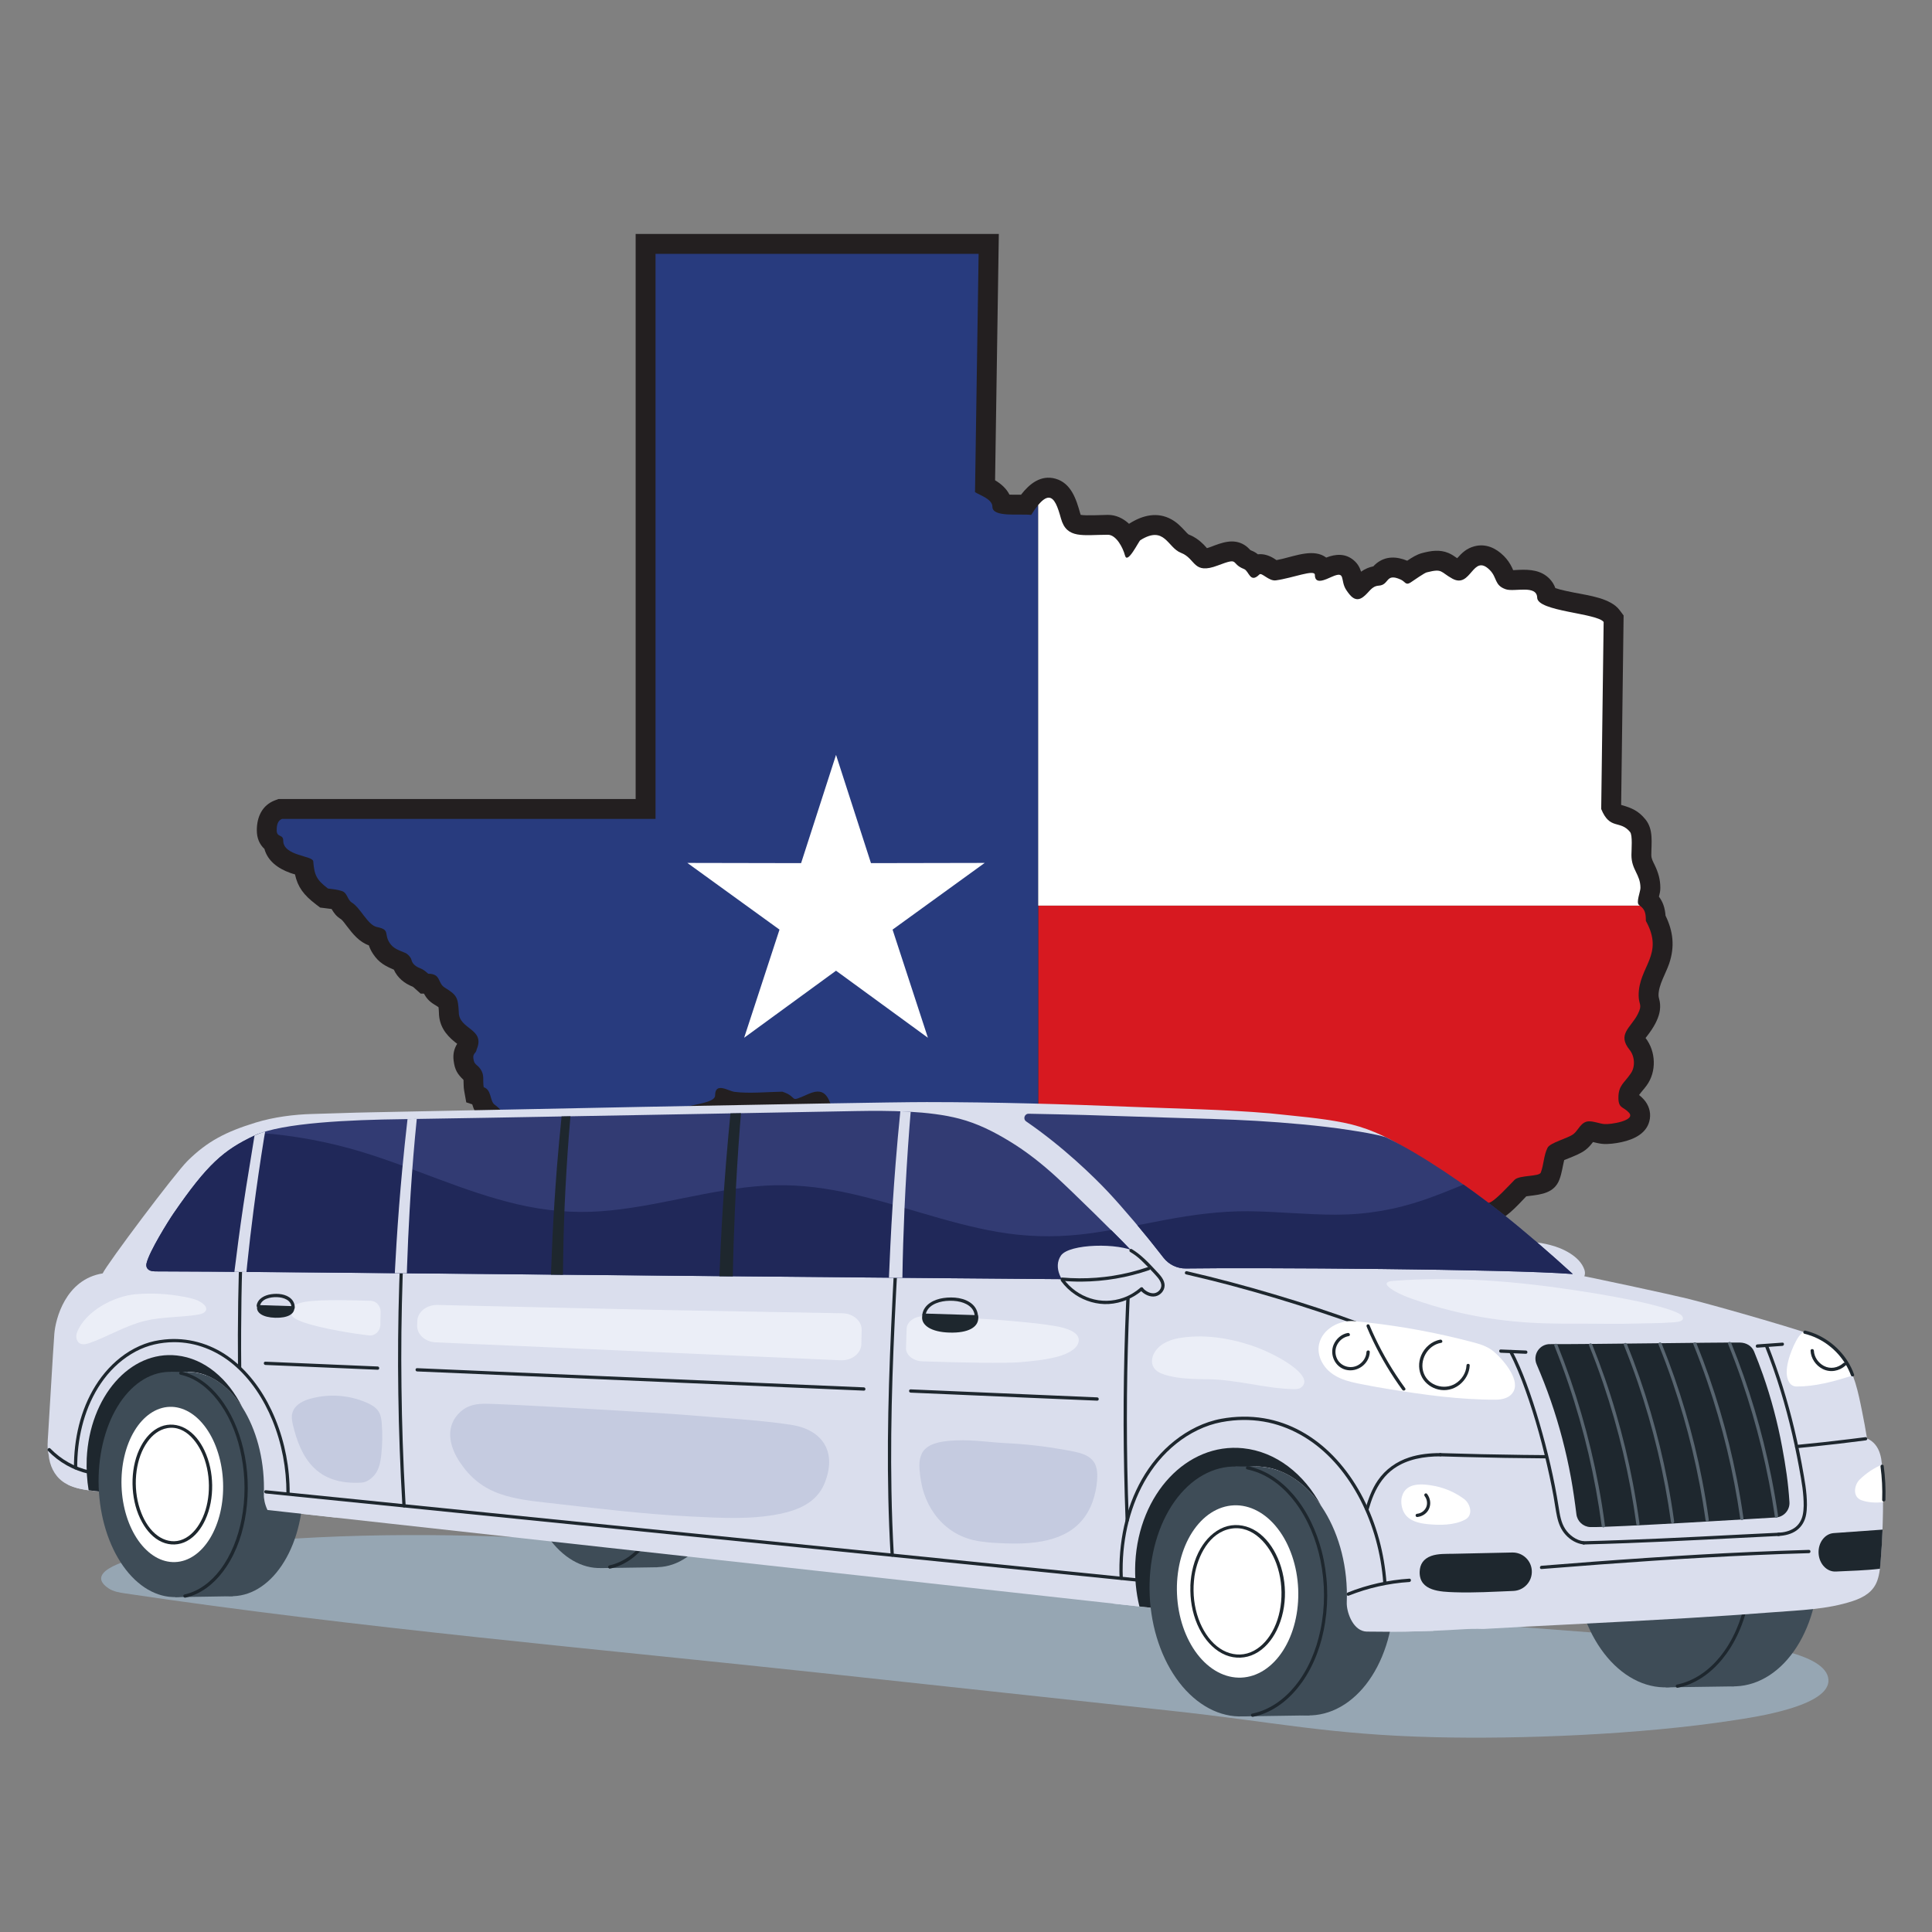 <svg xmlns="http://www.w3.org/2000/svg" xmlns:xlink="http://www.w3.org/1999/xlink" width="500" zoomAndPan="magnify" viewBox="0 0 375 375" height="500" preserveAspectRatio="xMidYMid meet" version="1.2"><rect x="0" y="0" width="375" height="375" fill="#808080" stroke="none"/><defs><clipPath id="c8dc824f76"><path d="M 49.848 45.234 L 325 45.234 L 325 312.984 L 49.848 312.984 Z M 49.848 45.234 "/></clipPath><clipPath id="e9bf9133b8"><path d="M 19 297 L 355 297 L 355 337.613 L 19 337.613 Z M 19 297 "/></clipPath><clipPath id="c63c423985"><path d="M 9.035 213.863 L 365.965 213.863 L 365.965 317 L 9.035 317 Z M 9.035 213.863 "/></clipPath><clipPath id="71182db58d"><path d="M 352 296 L 365.965 296 L 365.965 306 L 352 306 Z M 352 296 "/></clipPath><clipPath id="832d26023c"><path d="M 9.035 281 L 18 281 L 18 287 L 9.035 287 Z M 9.035 281 "/></clipPath><clipPath id="0bfecc9ad1"><path d="M 360 284 L 365.965 284 L 365.965 292 L 360 292 Z M 360 284 "/></clipPath><clipPath id="07060b3304"><path d="M 365 284 L 365.965 284 L 365.965 292 L 365 292 Z M 365 284 "/></clipPath></defs><g id="17a5df467f"><g clip-rule="nonzero" clip-path="url(#c8dc824f76)"><path style=" stroke:none;fill-rule:evenodd;fill:#231f20;fill-opacity:1;" d="M 247.77 108.719 C 248.172 108.645 248.578 108.555 248.973 108.457 C 251.547 107.848 255.109 106.457 257.418 108.227 C 259.215 107.523 261.117 107.367 262.738 108.73 C 263.5 109.367 263.918 110.109 264.184 110.965 C 264.215 110.945 264.242 110.926 264.27 110.906 C 264.973 110.418 265.742 110.09 266.566 109.926 C 266.75 109.727 266.938 109.535 267.188 109.336 C 269.008 107.879 271.129 108.008 273.141 108.836 C 274.055 108.215 275.035 107.602 276.043 107.348 C 277.773 106.898 279.426 106.625 281.141 107.336 C 281.793 107.605 282.305 107.98 282.84 108.348 C 283.781 107.293 284.664 106.438 286.184 106.035 C 288.383 105.453 290.363 106.375 291.902 107.918 C 292.57 108.59 293.086 109.34 293.496 110.195 C 293.566 110.344 293.637 110.508 293.703 110.668 C 294.082 110.66 294.508 110.621 294.816 110.609 C 296.973 110.516 299.133 110.672 300.75 112.324 C 301.27 112.855 301.652 113.477 301.895 114.152 C 302.988 114.531 304.809 114.879 305.566 115.031 C 308.266 115.57 312.625 116.094 314.355 118.414 L 315.141 119.461 L 314.664 156.195 C 314.676 156.215 314.688 156.23 314.699 156.25 C 314.73 156.258 314.762 156.266 314.789 156.273 C 316.758 156.832 318.047 157.402 319.391 159.059 C 320.977 161.012 320.52 163.648 320.52 165.957 C 320.52 166.695 320.84 167.207 321.152 167.859 C 321.867 169.344 322.27 170.68 322.27 172.352 C 322.27 173.008 322.133 173.527 321.996 174.039 C 322.801 175.09 323.172 176.293 323.281 177.73 C 324.758 180.758 325.109 183.738 323.977 187.055 C 323.324 188.977 321.918 191.164 321.918 193.188 C 321.918 193.57 322.094 194.012 322.156 194.402 C 322.414 195.941 322.016 197.258 321.324 198.617 C 320.875 199.492 320.332 200.258 319.738 201.039 C 319.652 201.156 319.527 201.309 319.402 201.473 C 321.418 204.07 321.574 207.992 319.625 210.668 C 319.176 211.305 318.574 211.93 318.141 212.543 C 318.449 212.781 318.742 213.043 319.066 213.406 C 319.988 214.434 320.449 215.797 320.234 217.172 C 319.801 219.957 317.184 221.152 314.75 221.684 C 313.613 221.93 312.105 222.145 310.949 222.016 C 310.348 221.949 309.781 221.816 309.199 221.672 C 308.773 222.219 308.383 222.707 307.766 223.18 C 306.797 223.922 305.562 224.383 304.434 224.84 C 304.207 224.93 303.895 225.047 303.605 225.176 C 303.605 225.176 303.605 225.184 303.605 225.188 C 303.285 226.496 303.168 227.668 302.676 228.969 C 301.691 231.555 299.195 231.844 296.875 232.125 C 296.699 232.148 296.465 232.172 296.25 232.207 C 294.449 234.082 292.035 236.852 289.66 237.266 C 288.605 237.449 287.566 237.566 286.508 237.684 C 286.262 237.707 285.77 237.746 285.516 237.82 C 285.109 238.125 284.301 239.301 284.035 239.688 C 281.754 242.98 277.98 244.867 274.191 245.871 C 271.691 246.984 267.598 248.195 266.129 250.398 C 265.711 251.027 265.219 251.602 264.672 252.125 C 263.543 253.199 262.238 253.984 260.859 254.688 C 260.25 254.992 257.25 256.332 256.992 256.918 C 256.484 258.062 256.191 259.293 255.652 260.41 C 254.766 262.234 253.359 263.43 251.723 264.562 C 251.207 264.922 251.109 266.113 251.109 266.645 L 251.109 266.883 L 251.078 267.121 C 250.938 268.262 250.742 269.395 250.516 270.52 C 249.672 274.719 247.961 279.918 248.27 284.168 C 248.41 286.148 248.992 287.879 250.102 289.527 C 251.602 291.754 252.43 295.645 252.762 298.289 C 253.215 301.891 253.305 307.031 250.27 309.602 C 248.668 310.957 247.332 310.73 245.559 310.605 C 243.449 311.773 241.199 312.836 238.715 312.398 C 236.465 312.004 234.848 310.543 233.543 308.758 C 233.43 308.602 233.332 308.504 233.148 308.441 C 232.387 308.176 230.664 308.41 229.867 308.5 C 226.715 308.855 223.727 309.035 221.008 307.07 C 219.84 306.227 218.84 305.199 217.711 304.383 C 216.766 303.699 215.844 303.598 214.688 303.598 L 213.984 303.598 L 213.328 303.352 C 210.828 302.406 210.004 302.23 209.008 299.867 C 208.828 299.867 208.637 299.855 208.422 299.828 C 206.863 299.629 205.57 298.82 204.594 297.605 C 203.066 295.711 202.164 292.883 202.164 290.457 L 202.164 290.402 C 202.121 290.363 202.082 290.32 202.047 290.285 C 200.18 288.406 199.23 286.895 199.188 284.172 C 199.02 283.133 198.277 280.617 197.793 279.375 L 197.508 278.816 C 197.184 278.18 196.547 277.504 196.156 276.816 C 195.539 275.727 195.215 274.566 195.215 273.309 C 195.215 272.188 195.418 271.363 195.82 270.566 C 195.125 269.945 194.074 269.109 193.379 268.641 L 192.035 268.641 L 190.918 266.719 C 189.875 264.914 187.023 258.031 185.551 256.574 C 179.566 255.598 177.742 250 177.742 244.582 C 177.742 244.203 177.668 243.992 177.453 243.684 C 176.742 242.672 175.633 241.734 174.836 240.684 C 173.219 238.551 172.492 236.223 172.492 233.547 C 172.492 233.137 172.52 232.527 172.504 232.02 C 172.23 231.82 171.922 231.621 171.695 231.465 C 170.395 230.559 169.402 228.836 168.621 227.473 C 168.246 226.824 167.816 225.957 167.387 225.312 L 167.312 225.238 C 166.383 224.305 164.957 222.34 163.887 221.418 C 161.324 221.246 159.09 220.488 158.246 217.73 C 158.141 217.395 157.977 216.762 157.793 216.176 C 155.383 217.234 153.5 217.867 151.145 215.77 C 148.121 215.859 145.074 216.145 142.066 215.75 C 141.887 215.727 141.719 215.695 141.559 215.656 C 140.402 216.945 138.512 217.578 136.723 217.996 C 136.762 220.223 135.984 222.688 135.312 224.43 C 134.934 225.414 134.32 226.102 133.555 226.605 C 133.551 226.738 133.539 226.875 133.523 227.012 C 133.195 229.508 131.449 230.344 129.672 231.551 C 129.488 233.77 128.578 235.855 126.359 236.812 C 124.023 237.824 121.656 236.91 119.613 235.711 C 118.965 235.328 118.219 234.777 117.559 234.426 L 116.668 234.203 L 115.875 233.316 C 115.434 232.82 115.199 232.398 115.008 231.969 C 114.133 231.895 113.285 231.703 112.457 231.227 C 111.457 230.652 110.879 229.898 110.195 229.066 C 109.801 228.941 109.363 228.852 108.969 228.707 C 105.605 227.477 101.711 224.668 99.094 222.117 C 98.234 221.52 97.352 220.988 96.52 220.34 C 95.844 219.82 96.219 220.137 95.668 219.586 C 95.191 219.113 94.363 217.973 93.883 217.645 C 93.449 217.348 93.438 217.332 93.098 216.98 C 92.297 216.152 91.965 215.332 91.66 214.352 L 90.5 213.965 L 90.094 211.711 C 89.953 210.922 90.008 210.297 89.965 209.605 C 88.793 208.484 88.273 207.652 88.051 205.887 C 87.887 204.621 88.129 203.59 88.738 202.598 C 88.594 202.488 88.449 202.383 88.34 202.297 C 86.465 200.805 85.23 199.059 85.195 196.562 C 85.18 196.266 85.164 195.832 85.117 195.5 C 84.859 195.309 84.504 195.102 84.289 194.969 C 83.23 194.316 82.75 193.691 82.281 192.859 L 81.645 192.859 L 80.547 191.879 C 80.434 191.777 80.277 191.625 80.141 191.531 C 78.504 190.895 77.141 189.785 76.445 188.211 C 74.805 187.508 73.559 186.879 72.434 185.188 C 72.023 184.57 71.777 184.047 71.594 183.492 C 69.73 182.828 68.5 181.305 67.312 179.746 C 67.059 179.414 66.555 178.707 66.23 178.445 C 65.246 177.832 64.832 177.234 64.363 176.438 C 63.938 176.371 63.477 176.324 63.172 176.285 L 62.137 176.156 L 61.312 175.527 C 58.922 173.707 57.781 172.145 57.258 169.719 C 56.926 169.621 56.594 169.527 56.297 169.418 C 53.953 168.578 51.949 167.098 51.324 164.773 C 50.355 163.871 49.848 162.668 49.848 161.156 C 49.848 158.605 50.863 156.281 53.391 155.336 L 54.043 155.094 L 123.379 155.094 L 123.379 45.406 L 193.871 45.406 L 193.145 93.219 C 194.336 93.926 195.348 94.844 195.938 96.008 C 196.305 96.023 196.68 96.023 196.918 96.023 C 197.336 96.023 197.758 96.02 198.184 96.02 C 199.82 93.91 202.02 92.121 204.867 92.914 C 207.91 93.766 208.906 96.918 209.656 99.613 C 209.676 99.691 209.715 99.82 209.758 99.93 C 210.715 100.133 214.215 99.938 215.039 99.938 C 216.645 99.938 218.027 100.625 219.145 101.672 C 219.195 101.637 219.242 101.605 219.293 101.574 C 221.805 100.004 224.641 99.301 227.371 100.809 C 228.488 101.43 229.246 102.23 230.098 103.145 C 230.238 103.297 230.496 103.594 230.68 103.727 C 231.816 104.176 232.773 104.836 233.637 105.703 C 233.836 105.902 234.055 106.164 234.266 106.395 C 234.539 106.324 234.848 106.211 235.023 106.145 C 237.148 105.332 239.391 104.449 241.547 105.781 C 242.062 106.102 242.316 106.391 242.715 106.785 C 242.77 106.812 242.836 106.84 242.887 106.859 C 243.422 107.07 243.82 107.312 244.152 107.59 C 245.246 107.461 246.297 107.797 247.277 108.398 C 247.438 108.496 247.602 108.609 247.77 108.719 "/></g><path style=" stroke:none;fill-rule:evenodd;fill:#d71920;fill-opacity:1;" d="M 318.285 175.777 L 201.512 175.777 L 201.512 278.34 C 202.145 280.141 203.047 283.281 203.047 283.98 C 203.047 287.652 206.023 287.051 206.023 290.457 C 206.023 291.992 206.625 293.977 207.598 295.188 C 209.359 297.375 210.898 294.051 212.41 297.988 C 212.91 299.281 212.516 298.922 214.688 299.738 C 219.473 299.738 220.355 301.84 223.266 303.941 C 227.055 306.68 233.438 302.07 236.656 306.48 C 238.902 309.555 240.547 308.996 244.133 306.98 C 245.328 306.309 247.062 307.258 247.773 306.656 C 250.445 304.391 248.641 294.273 246.898 291.684 C 241.566 283.762 246.156 275.387 247.25 266.645 C 247.25 264.75 247.785 262.598 249.523 261.391 C 252.77 259.141 252.059 258.516 253.461 255.352 C 254.965 251.965 260.582 251.762 262.914 248.258 C 265.199 244.832 269.18 243.98 272.895 242.219 C 275.961 241.449 279.117 240.004 280.859 237.488 C 283.824 233.207 284.137 234.305 289 233.461 C 290.039 233.281 293 229.988 293.988 228.996 C 294.93 228.055 298.754 228.418 299.066 227.598 C 299.668 226.012 299.617 224.305 300.379 222.781 C 300.883 221.773 304.34 220.957 305.418 220.113 C 306.309 219.441 306.875 217.711 308.352 217.652 C 309.371 217.613 310.34 218.066 311.375 218.18 C 312.52 218.305 317.57 217.523 316.191 215.98 C 315.094 214.758 314.133 215.199 314.133 213.078 C 314.133 210.664 315.246 210.242 316.484 208.422 C 317.465 207.113 317.312 205.016 316.309 203.781 C 313.832 200.73 316.547 199.488 317.883 196.863 C 318.875 194.914 318.059 195.07 318.059 193.188 C 318.059 187.562 323.121 185.355 319.461 178.742 C 319.461 177.207 319.27 176.508 318.285 175.777 "/><path style=" stroke:none;fill-rule:evenodd;fill:#283b7e;fill-opacity:1;" d="M 201.512 175.777 L 201.512 98.023 C 201.102 98.52 200.652 99.152 200.156 99.945 C 197.898 99.684 192.629 100.469 192.629 98.371 C 192.629 96.887 190.266 96.152 189.25 95.527 L 189.949 49.27 L 127.238 49.27 L 127.238 158.953 L 54.738 158.953 C 53.926 159.258 53.707 160.082 53.707 161.156 C 53.707 162.629 54.977 161.855 54.977 163.18 C 54.977 166.156 60.715 166.062 60.801 167.18 C 61.008 169.93 61.504 170.82 63.648 172.457 C 64.473 172.559 65.672 172.703 66.449 172.984 C 67.41 173.332 67.426 174.648 68.289 175.184 C 69.996 176.234 71.371 179.562 73.152 179.93 C 75.832 180.484 74.441 181.23 75.648 183.051 C 76.367 184.137 77.398 184.422 78.598 184.934 C 79.07 185.09 79.742 185.785 79.859 186.297 C 80.051 187.168 80.82 187.664 81.598 187.957 C 82.184 188.176 82.652 188.586 83.117 189 C 85.645 189 84.898 190.809 86.312 191.684 C 88.691 193.148 88.898 193.586 89.051 196.453 C 89.051 199.875 94.27 199.609 92.512 203.707 C 92.418 204.469 91.754 204.445 91.875 205.398 C 92.051 206.781 92.539 206.477 93.258 207.512 C 94.102 208.727 93.648 209.676 93.891 211.027 C 95.492 211.562 95.008 213.738 96.059 214.457 C 97.242 215.266 97.84 216.484 98.883 217.293 C 99.785 217.992 100.594 218.441 101.578 219.148 C 103.781 221.352 107.418 224.031 110.293 225.082 C 111.258 225.434 112.191 225.445 112.922 226.312 C 114.465 228.148 114.098 228.16 117.082 228.16 C 117.926 228.16 118.168 230.09 118.754 230.746 C 120.258 231.125 125.844 236.543 125.844 230.66 C 125.844 228.055 131.078 227.488 129.348 225.758 C 127.324 223.734 131.27 224.191 131.711 223.043 C 132.062 222.125 133.508 217.652 132.586 216.914 C 129.098 214.125 138.801 214.848 138.801 212.625 C 138.801 209.957 141.352 211.766 142.562 211.926 C 145.395 212.293 148.773 211.945 151.859 211.895 C 155.215 213.012 152.762 214.191 156.938 212.332 C 160.508 210.746 160.992 213.535 161.934 216.598 C 162.309 217.828 163.965 217.398 165.172 217.695 C 166.414 218 169.062 221.527 170.047 222.52 C 170.594 222.699 172.766 227.512 173.898 228.297 C 176.469 230.086 176.352 230.031 176.352 233.551 C 176.352 239.672 181.602 239.855 181.602 244.582 C 181.602 248.102 182.34 252.332 186.504 252.812 C 189.547 253.16 192.332 261.461 194.254 264.781 C 194.988 264.781 198.973 268.035 199.426 268.738 C 201.297 271.656 199.074 271.023 199.074 273.312 C 199.074 274.953 200.242 275.684 200.945 277.062 C 201.035 277.094 201.25 277.605 201.512 278.34 Z M 201.512 175.777 "/><path style=" stroke:none;fill-rule:evenodd;fill:#ffffff;fill-opacity:1;" d="M 203.512 96.598 C 202.977 96.621 202.324 97.043 201.512 98.023 L 201.512 175.777 L 318.285 175.777 C 318.238 175.742 318.195 175.711 318.148 175.676 C 317.492 175.223 318.41 173.07 318.41 172.352 C 318.41 169.684 316.66 168.867 316.66 165.961 C 316.66 164.941 316.91 162.129 316.398 161.496 C 314.441 159.09 312.492 161.188 310.793 157.027 L 311.266 120.723 C 309.977 118.992 298.434 118.691 298.367 116.016 C 298.297 113.445 293.953 114.945 292.277 114.379 C 290.016 113.617 290.637 112.117 289.168 110.645 C 285.832 107.297 285.57 114.328 281.898 112.312 C 279.539 111.02 280.051 110.305 276.992 111.082 C 276.621 111.082 274.293 112.742 273.793 113.062 C 272.812 113.691 272.785 112.898 271.867 112.488 C 268.867 111.145 269.727 113.539 267.617 113.676 C 266.168 113.77 265.766 115 264.578 115.879 C 263.047 117.031 262.031 115.574 261.34 114.566 C 260.039 112.664 261.32 110.711 258.539 111.941 C 257.234 112.52 255.215 113.543 255.215 111.59 C 255.215 110.426 250.887 112.211 247.645 112.648 C 246.277 112.836 244.902 111.047 244.449 111.504 C 242.625 113.324 242.457 110.84 241.473 110.453 C 238.711 109.363 240.742 108.098 236.395 109.75 C 231.492 111.617 232.176 108.438 229.219 107.301 C 226.609 106.297 226.082 101.883 221.34 104.848 C 221.016 105.051 218.836 109.637 218.363 107.824 C 217.961 106.281 216.648 103.797 215.039 103.797 C 210.211 103.797 207.051 104.668 205.934 100.645 C 205.328 98.461 204.695 96.555 203.512 96.598 Z M 162.273 146.523 L 155.492 167.535 L 133.414 167.492 L 151.301 180.438 L 144.438 201.426 L 162.273 188.414 L 180.105 201.426 L 173.246 180.438 L 191.129 167.492 L 169.055 167.535 Z M 162.273 146.523 "/><g clip-rule="nonzero" clip-path="url(#e9bf9133b8)"><path style=" stroke:none;fill-rule:nonzero;fill:#96a6b3;fill-opacity:1;" d="M 19.633 306.453 C 19.664 307.035 20.109 307.648 21.082 308.305 C 22.031 308.938 23.195 309.117 24.324 309.285 C 69.895 316.066 115.871 320.016 161.672 324.965 C 183.406 327.312 205.137 329.664 226.871 332.012 C 247.586 334.242 257.824 336.699 278.684 337.195 C 294.789 337.578 318.133 336.75 336.668 333.883 C 340.312 333.324 355.258 331.207 354.898 326.012 C 354.527 320.785 340.41 319.254 336.668 318.977 C 286.008 315.125 231.922 311.137 181.41 305.543 C 136.438 300.559 89.898 295.121 44.668 299.648 C 40.176 300.105 35.688 300.527 31.238 301.309 C 29.652 301.594 19.445 303.512 19.633 306.453 Z M 19.633 306.453 "/></g><path style=" stroke:none;fill-rule:nonzero;fill:#dadeed;fill-opacity:1;" d="M 292.898 243.367 C 292.98 242.719 293.332 242.137 294.016 241.789 C 296.141 240.699 298.699 241.09 300.918 241.664 C 303.348 242.277 306.637 243.852 307.523 246.422 C 307.648 246.793 307.691 247.207 307.566 247.586 C 307.238 248.613 305.957 249.035 305.02 249.301 C 304.332 249.492 303.625 249.598 302.914 249.629 C 301.488 249.684 300.062 249.43 298.719 248.961 C 296.828 248.297 294.652 247.145 293.469 245.473 C 293.023 244.836 292.801 244.062 292.898 243.367 Z M 292.898 243.367 "/><path style=" stroke:none;fill-rule:nonzero;fill:#3e4c57;fill-opacity:1;" d="M 334.871 278.82 C 334.312 278.844 333.758 278.906 333.203 279.008 C 332.652 279.109 332.105 279.25 331.562 279.43 C 331.02 279.609 330.488 279.824 329.965 280.078 C 329.438 280.332 328.926 280.625 328.422 280.949 C 327.918 281.277 327.43 281.637 326.953 282.035 C 326.477 282.43 326.016 282.859 325.57 283.32 C 325.125 283.781 324.699 284.273 324.289 284.797 C 323.879 285.316 323.488 285.867 323.117 286.449 C 322.746 287.027 322.398 287.629 322.07 288.262 C 321.742 288.891 321.438 289.539 321.156 290.215 C 320.875 290.887 320.617 291.582 320.383 292.293 C 320.152 293.004 319.945 293.73 319.762 294.477 C 319.578 295.219 319.426 295.973 319.297 296.738 C 319.168 297.508 319.062 298.281 318.988 299.066 C 318.914 299.848 318.867 300.637 318.848 301.43 C 318.824 302.223 318.832 303.016 318.867 303.809 C 318.902 304.605 318.965 305.395 319.055 306.184 C 319.141 306.969 319.258 307.75 319.402 308.527 C 319.543 309.301 319.715 310.062 319.91 310.816 C 320.105 311.57 320.324 312.309 320.57 313.031 C 320.816 313.754 321.086 314.461 321.379 315.152 C 321.676 315.84 321.992 316.508 322.328 317.152 C 322.668 317.801 323.027 318.422 323.41 319.023 C 323.793 319.621 324.191 320.191 324.613 320.734 C 325.031 321.281 325.469 321.793 325.922 322.277 C 326.375 322.766 326.844 323.219 327.328 323.637 C 327.812 324.059 328.309 324.445 328.816 324.797 C 329.328 325.152 329.848 325.469 330.375 325.75 C 330.906 326.031 331.441 326.273 331.988 326.48 C 332.531 326.688 333.082 326.859 333.637 326.988 C 334.191 327.121 334.746 327.211 335.309 327.266 C 335.867 327.32 336.426 327.336 336.984 327.309 C 337.543 327.285 338.098 327.223 338.652 327.121 C 339.203 327.02 339.75 326.879 340.293 326.699 C 340.832 326.52 341.367 326.305 341.891 326.051 C 342.414 325.797 342.93 325.504 343.434 325.18 C 343.934 324.852 344.426 324.492 344.902 324.094 C 345.379 323.699 345.84 323.27 346.285 322.809 C 346.73 322.348 347.156 321.855 347.566 321.332 C 347.977 320.812 348.367 320.262 348.738 319.68 C 349.109 319.102 349.457 318.5 349.785 317.871 C 350.113 317.238 350.418 316.59 350.699 315.914 C 350.98 315.242 351.238 314.547 351.473 313.836 C 351.703 313.125 351.91 312.398 352.094 311.652 C 352.273 310.91 352.43 310.156 352.559 309.391 C 352.688 308.621 352.789 307.848 352.867 307.062 C 352.941 306.281 352.988 305.492 353.008 304.699 C 353.027 303.906 353.023 303.113 352.988 302.32 C 352.953 301.523 352.891 300.734 352.801 299.945 C 352.711 299.16 352.598 298.379 352.453 297.602 C 352.309 296.828 352.141 296.066 351.945 295.312 C 351.75 294.559 351.531 293.82 351.285 293.098 C 351.039 292.375 350.77 291.668 350.473 290.977 C 350.18 290.289 349.863 289.621 349.523 288.977 C 349.188 288.328 348.824 287.707 348.445 287.105 C 348.062 286.508 347.664 285.938 347.242 285.395 C 346.824 284.848 346.387 284.336 345.934 283.852 C 345.48 283.363 345.012 282.914 344.527 282.492 C 344.043 282.07 343.547 281.684 343.039 281.332 C 342.527 280.977 342.008 280.66 341.48 280.379 C 340.949 280.098 340.414 279.855 339.867 279.648 C 339.324 279.441 338.773 279.27 338.219 279.141 C 337.664 279.008 337.105 278.918 336.547 278.863 C 335.988 278.809 335.43 278.797 334.871 278.82 Z M 334.871 278.82 "/><path style=" stroke:none;fill-rule:nonzero;fill:#3e4c57;fill-opacity:1;" d="M 325.172 281.609 C 325.172 281.609 327.453 283.176 327.59 283.238 C 327.727 283.312 331.023 282.785 331.227 282.723 C 331.34 282.68 331.922 281.609 332.441 280.617 C 330.961 279.824 329.398 279.293 327.758 279.094 C 327.254 279.031 326.754 278.996 326.258 278.996 L 325.891 278.996 L 325.891 279.008 Z M 325.172 281.609 "/><path style=" stroke:none;fill-rule:nonzero;fill:#3e4c57;fill-opacity:1;" d="M 323.32 327.516 L 336.668 327.324 L 326.207 278.996 L 322.285 278.996 Z M 323.32 327.516 "/><path style=" stroke:none;fill-rule:nonzero;fill:#3e4c57;fill-opacity:1;" d="M 321.625 279.016 C 321.066 279.039 320.512 279.102 319.957 279.207 C 319.406 279.309 318.859 279.449 318.316 279.625 C 317.777 279.805 317.242 280.023 316.719 280.277 C 316.191 280.531 315.68 280.82 315.176 281.145 C 314.672 281.473 314.184 281.832 313.707 282.23 C 313.23 282.625 312.77 283.055 312.324 283.516 C 311.879 283.977 311.453 284.469 311.043 284.992 C 310.633 285.516 310.242 286.066 309.871 286.645 C 309.5 287.223 309.152 287.828 308.824 288.457 C 308.496 289.086 308.191 289.738 307.91 290.41 C 307.629 291.086 307.371 291.777 307.137 292.488 C 306.906 293.199 306.699 293.93 306.516 294.672 C 306.332 295.414 306.18 296.168 306.051 296.938 C 305.922 297.703 305.816 298.477 305.742 299.262 C 305.668 300.047 305.621 300.832 305.602 301.625 C 305.578 302.418 305.586 303.211 305.621 304.008 C 305.656 304.801 305.719 305.59 305.809 306.379 C 305.898 307.168 306.012 307.949 306.156 308.723 C 306.297 309.496 306.469 310.258 306.664 311.012 C 306.859 311.766 307.078 312.504 307.324 313.227 C 307.57 313.953 307.84 314.66 308.133 315.348 C 308.43 316.035 308.746 316.703 309.082 317.352 C 309.422 317.996 309.785 318.621 310.164 319.219 C 310.547 319.816 310.945 320.387 311.367 320.934 C 311.785 321.477 312.223 321.992 312.676 322.477 C 313.129 322.961 313.598 323.414 314.082 323.832 C 314.566 324.254 315.062 324.641 315.57 324.996 C 316.082 325.348 316.602 325.664 317.129 325.945 C 317.66 326.227 318.195 326.473 318.742 326.68 C 319.285 326.887 319.836 327.055 320.391 327.184 C 320.945 327.316 321.5 327.41 322.062 327.461 C 322.621 327.516 323.18 327.531 323.738 327.508 C 324.297 327.48 324.852 327.418 325.406 327.316 C 325.957 327.215 326.504 327.074 327.047 326.895 C 327.586 326.715 328.121 326.5 328.645 326.246 C 329.168 325.992 329.684 325.703 330.188 325.375 C 330.691 325.047 331.18 324.688 331.656 324.293 C 332.133 323.895 332.594 323.469 333.039 323.004 C 333.484 322.543 333.91 322.051 334.32 321.531 C 334.73 321.008 335.121 320.457 335.492 319.879 C 335.863 319.297 336.211 318.695 336.539 318.066 C 336.867 317.438 337.172 316.785 337.453 316.109 C 337.734 315.438 337.992 314.746 338.227 314.031 C 338.457 313.32 338.664 312.594 338.848 311.852 C 339.027 311.105 339.184 310.352 339.312 309.586 C 339.441 308.82 339.543 308.043 339.621 307.258 C 339.695 306.477 339.742 305.688 339.762 304.895 C 339.781 304.102 339.777 303.309 339.742 302.516 C 339.707 301.723 339.645 300.93 339.555 300.141 C 339.465 299.355 339.352 298.574 339.207 297.801 C 339.066 297.027 338.895 296.262 338.699 295.508 C 338.504 294.758 338.285 294.02 338.039 293.293 C 337.793 292.57 337.523 291.863 337.23 291.176 C 336.934 290.484 336.617 289.816 336.277 289.172 C 335.941 288.523 335.578 287.902 335.199 287.305 C 334.816 286.707 334.418 286.133 333.996 285.59 C 333.578 285.047 333.141 284.531 332.688 284.047 C 332.234 283.562 331.766 283.109 331.281 282.688 C 330.797 282.266 330.301 281.879 329.793 281.527 C 329.281 281.176 328.762 280.855 328.234 280.574 C 327.703 280.293 327.168 280.051 326.621 279.844 C 326.078 279.637 325.527 279.469 324.973 279.336 C 324.418 279.203 323.859 279.113 323.301 279.059 C 322.742 279.004 322.184 278.992 321.625 279.016 Z M 321.625 279.016 "/><path style=" stroke:none;fill-rule:nonzero;fill:#1e272e;fill-opacity:1;" d="M 325.496 326.977 C 328.848 326.297 331.691 324.234 333.824 321.621 C 336.371 318.512 337.945 314.66 338.762 310.746 C 339.691 306.312 339.668 301.648 338.762 297.215 C 337.938 293.215 336.371 289.312 333.91 286.023 C 331.848 283.262 329.059 280.902 325.719 279.875 C 325.328 279.758 324.926 279.652 324.527 279.57 C 324.125 279.484 324.293 278.871 324.695 278.957 C 328.203 279.684 331.246 281.844 333.539 284.543 C 336.203 287.672 337.977 291.504 339.004 295.461 C 340.164 299.965 340.379 304.715 339.66 309.309 C 339.016 313.445 337.566 317.539 335.113 320.965 C 333.055 323.832 330.242 326.258 326.82 327.293 C 326.438 327.41 326.047 327.504 325.656 327.59 C 325.266 327.676 325.098 327.059 325.496 326.977 Z M 325.496 326.977 "/><path style=" stroke:none;fill-rule:nonzero;fill:#3e4c57;fill-opacity:1;" d="M 126.23 260.469 C 125.762 260.484 125.297 260.535 124.832 260.625 C 124.367 260.711 123.91 260.832 123.457 260.988 C 123.004 261.145 122.555 261.332 122.113 261.559 C 121.676 261.781 121.242 262.039 120.82 262.328 C 120.398 262.617 119.984 262.938 119.586 263.289 C 119.184 263.641 118.797 264.023 118.422 264.434 C 118.047 264.848 117.688 265.285 117.34 265.754 C 116.996 266.219 116.668 266.711 116.352 267.23 C 116.039 267.75 115.746 268.289 115.469 268.852 C 115.191 269.418 114.934 270 114.695 270.605 C 114.457 271.211 114.238 271.832 114.039 272.473 C 113.84 273.109 113.664 273.766 113.508 274.43 C 113.352 275.098 113.219 275.777 113.109 276.469 C 112.996 277.156 112.906 277.855 112.844 278.559 C 112.777 279.266 112.73 279.977 112.711 280.688 C 112.691 281.402 112.695 282.117 112.719 282.832 C 112.746 283.551 112.793 284.262 112.863 284.973 C 112.938 285.684 113.031 286.391 113.145 287.086 C 113.262 287.785 113.402 288.477 113.562 289.156 C 113.723 289.836 113.902 290.504 114.105 291.16 C 114.309 291.812 114.531 292.453 114.773 293.074 C 115.016 293.699 115.281 294.305 115.562 294.891 C 115.844 295.477 116.141 296.039 116.457 296.582 C 116.773 297.125 117.105 297.645 117.457 298.137 C 117.805 298.633 118.168 299.102 118.547 299.539 C 118.926 299.98 119.316 300.395 119.719 300.777 C 120.121 301.16 120.535 301.516 120.961 301.836 C 121.387 302.16 121.82 302.449 122.262 302.711 C 122.703 302.969 123.152 303.191 123.605 303.387 C 124.062 303.578 124.523 303.734 124.984 303.855 C 125.449 303.98 125.914 304.07 126.383 304.121 C 126.852 304.176 127.32 304.195 127.789 304.176 C 128.258 304.16 128.723 304.109 129.184 304.023 C 129.648 303.934 130.105 303.812 130.562 303.656 C 131.016 303.5 131.461 303.312 131.902 303.09 C 132.344 302.863 132.773 302.609 133.199 302.32 C 133.621 302.027 134.031 301.707 134.434 301.355 C 134.832 301.004 135.223 300.621 135.594 300.211 C 135.969 299.801 136.332 299.359 136.676 298.891 C 137.023 298.426 137.352 297.934 137.664 297.414 C 137.977 296.898 138.273 296.355 138.551 295.793 C 138.828 295.227 139.086 294.645 139.324 294.039 C 139.562 293.434 139.781 292.812 139.977 292.176 C 140.176 291.535 140.352 290.883 140.508 290.215 C 140.664 289.547 140.797 288.867 140.91 288.18 C 141.02 287.488 141.109 286.789 141.176 286.086 C 141.242 285.379 141.285 284.672 141.305 283.957 C 141.324 283.242 141.324 282.527 141.297 281.812 C 141.273 281.098 141.223 280.383 141.152 279.672 C 141.082 278.961 140.988 278.258 140.871 277.559 C 140.754 276.859 140.617 276.168 140.457 275.488 C 140.297 274.809 140.113 274.141 139.91 273.488 C 139.711 272.832 139.484 272.191 139.242 271.57 C 139 270.945 138.738 270.344 138.457 269.758 C 138.176 269.172 137.875 268.605 137.559 268.062 C 137.242 267.52 136.91 267.004 136.562 266.508 C 136.211 266.012 135.848 265.547 135.473 265.105 C 135.094 264.664 134.703 264.25 134.301 263.867 C 133.895 263.484 133.48 263.129 133.059 262.809 C 132.633 262.484 132.199 262.195 131.758 261.938 C 131.312 261.676 130.867 261.453 130.41 261.262 C 129.957 261.07 129.496 260.91 129.031 260.789 C 128.566 260.664 128.102 260.578 127.633 260.523 C 127.164 260.469 126.695 260.453 126.23 260.469 Z M 126.23 260.469 "/><path style=" stroke:none;fill-rule:nonzero;fill:#3e4c57;fill-opacity:1;" d="M 118.016 263 C 118.016 263 119.93 264.41 120.047 264.473 C 120.16 264.535 122.922 264.07 123.09 264.008 C 123.184 263.977 123.672 263 124.105 262.113 C 122.867 261.395 121.559 260.926 120.184 260.738 C 119.762 260.684 119.336 260.652 118.926 260.652 L 118.609 260.652 L 118.609 260.664 Z M 118.016 263 "/><path style=" stroke:none;fill-rule:nonzero;fill:#3e4c57;fill-opacity:1;" d="M 116.465 304.367 L 127.633 304.199 L 118.883 260.652 L 115.586 260.652 Z M 116.465 304.367 "/><path style=" stroke:none;fill-rule:nonzero;fill:#3e4c57;fill-opacity:1;" d="M 115.133 260.641 C 114.664 260.656 114.199 260.711 113.738 260.797 C 113.273 260.883 112.816 261.004 112.359 261.16 C 111.906 261.316 111.461 261.508 111.02 261.73 C 110.578 261.953 110.148 262.211 109.723 262.5 C 109.301 262.789 108.891 263.109 108.488 263.461 C 108.09 263.816 107.699 264.195 107.324 264.609 C 106.949 265.02 106.59 265.461 106.246 265.926 C 105.898 266.395 105.57 266.887 105.258 267.402 C 104.945 267.922 104.648 268.461 104.371 269.027 C 104.094 269.59 103.836 270.176 103.598 270.777 C 103.359 271.383 103.141 272.004 102.945 272.645 C 102.746 273.285 102.57 273.938 102.414 274.605 C 102.258 275.273 102.125 275.949 102.012 276.641 C 101.902 277.332 101.812 278.027 101.746 278.734 C 101.68 279.438 101.637 280.148 101.617 280.863 C 101.598 281.574 101.598 282.293 101.625 283.008 C 101.648 283.723 101.699 284.438 101.77 285.148 C 101.84 285.855 101.934 286.562 102.051 287.262 C 102.168 287.961 102.305 288.648 102.465 289.328 C 102.625 290.008 102.809 290.676 103.012 291.332 C 103.211 291.984 103.438 292.625 103.68 293.25 C 103.922 293.871 104.184 294.477 104.465 295.062 C 104.746 295.648 105.047 296.211 105.363 296.754 C 105.68 297.297 106.012 297.816 106.359 298.312 C 106.711 298.805 107.074 299.273 107.449 299.715 C 107.828 300.156 108.219 300.566 108.621 300.953 C 109.027 301.336 109.441 301.688 109.863 302.012 C 110.289 302.332 110.723 302.625 111.164 302.883 C 111.609 303.141 112.055 303.367 112.512 303.559 C 112.965 303.75 113.426 303.906 113.891 304.031 C 114.355 304.152 114.82 304.242 115.289 304.297 C 115.758 304.348 116.227 304.367 116.691 304.352 C 117.16 304.332 117.625 304.281 118.09 304.195 C 118.555 304.109 119.012 303.988 119.465 303.832 C 119.918 303.676 120.367 303.484 120.809 303.262 C 121.246 303.039 121.68 302.781 122.102 302.492 C 122.523 302.203 122.938 301.883 123.336 301.527 C 123.738 301.176 124.125 300.797 124.5 300.383 C 124.875 299.973 125.234 299.531 125.582 299.066 C 125.926 298.598 126.254 298.105 126.57 297.59 C 126.883 297.07 127.176 296.527 127.453 295.965 C 127.73 295.402 127.988 294.816 128.227 294.211 C 128.465 293.609 128.684 292.988 128.883 292.348 C 129.082 291.707 129.258 291.055 129.414 290.387 C 129.57 289.719 129.703 289.039 129.812 288.352 C 129.926 287.66 130.012 286.965 130.078 286.258 C 130.145 285.555 130.188 284.844 130.211 284.129 C 130.23 283.414 130.227 282.699 130.203 281.984 C 130.176 281.27 130.129 280.555 130.059 279.844 C 129.984 279.133 129.891 278.43 129.777 277.73 C 129.66 277.031 129.52 276.344 129.359 275.664 C 129.199 274.984 129.02 274.316 128.816 273.66 C 128.613 273.004 128.391 272.367 128.148 271.742 C 127.906 271.121 127.641 270.516 127.359 269.93 C 127.078 269.344 126.781 268.777 126.465 268.234 C 126.148 267.695 125.816 267.176 125.465 266.68 C 125.117 266.188 124.754 265.719 124.375 265.277 C 123.996 264.836 123.605 264.426 123.203 264.039 C 122.801 263.656 122.387 263.305 121.961 262.98 C 121.535 262.656 121.102 262.367 120.66 262.109 C 120.219 261.852 119.77 261.625 119.316 261.434 C 118.859 261.242 118.398 261.086 117.938 260.961 C 117.473 260.84 117.008 260.75 116.539 260.695 C 116.07 260.645 115.602 260.625 115.133 260.641 Z M 115.133 260.641 "/><path style=" stroke:none;fill-rule:nonzero;fill:#1e272e;fill-opacity:1;" d="M 118.27 303.848 C 121.113 303.227 123.48 301.34 125.203 299.055 C 127.359 296.199 128.66 292.75 129.344 289.25 C 130.117 285.262 130.105 281.082 129.344 277.082 C 128.668 273.527 127.391 270.027 125.328 267.031 C 123.637 264.59 121.336 262.398 118.461 261.457 C 118.133 261.352 117.805 261.254 117.469 261.184 C 117.066 261.098 117.234 260.473 117.637 260.566 C 120.648 261.246 123.184 263.234 125.066 265.613 C 127.336 268.492 128.805 271.953 129.664 275.496 C 130.633 279.57 130.805 283.844 130.199 287.988 C 129.664 291.691 128.469 295.387 126.375 298.508 C 124.695 301.023 122.359 303.227 119.445 304.188 C 119.117 304.293 118.789 304.387 118.449 304.461 C 118.039 304.559 117.867 303.945 118.27 303.848 Z M 118.27 303.848 "/><g clip-rule="nonzero" clip-path="url(#c63c423985)"><path style=" stroke:none;fill-rule:nonzero;fill:#dadeed;fill-opacity:1;" d="M 9.34 278.449 C 9.457 276.902 10.305 261.934 10.547 258.875 C 10.77 256.07 12.68 248.34 19.93 247.164 C 20.809 245.281 33.93 227.77 36.426 225.305 C 40.219 221.562 43.781 219.688 49.594 217.902 C 53.113 216.82 57.086 216.305 60.73 216.219 C 64.441 216.133 68.16 215.965 71.879 215.902 C 79.699 215.754 168.309 213.902 179.891 213.914 C 193.332 213.922 206.539 214.305 219.855 214.844 C 228.699 215.203 237.609 215.34 246.434 216.09 C 246.613 216.102 246.793 216.125 246.961 216.145 C 251.566 216.652 256.238 216.992 260.781 217.902 C 265.082 218.758 268.961 220.473 272.66 222.809 C 276.453 225.211 280.102 227.855 283.691 230.531 C 290.266 235.441 299.25 241.715 305.281 247.281 C 308.422 247.84 324.461 251.301 327.547 252.062 C 333.699 253.598 351.598 258.75 353.418 259.723 C 355.078 260.609 356.555 261.762 357.676 263.297 C 359.926 266.375 360.688 270.281 361.426 273.941 C 361.785 275.695 362.105 277.453 362.391 279.211 C 363.012 279.453 363.574 279.898 363.996 280.414 C 364.852 281.461 365.148 282.828 365.273 284.141 C 365.41 285.641 365.434 287.164 365.465 288.68 C 365.496 290.242 365.508 291.801 365.484 293.363 C 365.441 296.434 365.297 299.648 365.043 302.77 C 364.938 304.125 364.84 305.52 364.375 306.812 C 363.594 308.98 361.766 310.047 359.672 310.746 C 354.621 312.418 349.391 312.523 344.148 312.938 C 338.621 313.371 333.086 313.742 327.559 314.07 C 319.867 314.523 312.16 314.914 304.457 315.305 C 298.941 315.582 293.426 315.867 287.91 316.184 C 286.547 316.141 285.172 316.164 283.801 316.25 C 280.09 316.48 276.379 316.648 272.672 316.691 C 270.199 316.715 267.746 316.629 265.285 316.691 C 235.074 313.359 204.848 310.008 174.637 306.672 C 135.496 302.348 96.344 298.02 57.199 293.691 C 49.402 292.824 41.594 291.969 33.793 291.109 C 30.086 290.699 26.387 290.297 22.676 289.883 C 20.914 289.715 19.125 289.535 17.371 289.301 C 15.715 289.07 13.992 288.719 12.555 287.832 C 12.418 287.746 12.289 287.664 12.164 287.566 C 10.484 286.34 9.625 284.395 9.438 282.363 C 9.121 281.07 9.258 279.738 9.34 278.449 Z M 9.34 278.449 "/></g><path style=" stroke:none;fill-rule:nonzero;fill:#ebeef7;fill-opacity:1;" d="M 269.703 249.938 C 268.527 248.984 269.426 248.699 270.398 248.625 C 271.773 248.52 273.18 248.434 274.605 248.371 C 277.449 248.254 280.395 248.23 283.43 248.316 C 289.527 248.484 296.023 249.059 302.84 250.02 C 307.332 250.656 311.867 251.363 316.609 252.328 C 318.039 252.621 319.484 252.93 320.977 253.32 C 322.379 253.691 324.027 254.105 325.582 254.812 C 325.93 254.973 326.344 255.203 326.512 255.469 C 327.324 256.738 324.672 256.645 323.734 256.719 C 321.938 256.855 319.961 256.824 318.078 256.887 C 314.098 257.023 309.836 256.906 305.746 256.918 C 301.941 256.938 298.055 256.887 293.859 256.484 C 290.086 256.125 286.051 255.488 281.695 254.398 C 279.277 253.797 276.773 253.047 274.191 252.137 C 271.891 251.344 270.41 250.508 269.703 249.938 Z M 269.703 249.938 "/><path style=" stroke:none;fill-rule:nonzero;fill:#ebeef7;fill-opacity:1;" d="M 175.98 257.914 C 176.031 256.516 177.562 255.414 179.414 255.48 C 185.27 255.66 191.113 255.922 196.914 256.453 C 199.566 256.695 202.281 256.949 204.859 257.395 C 207.004 257.766 209.258 258.504 209.383 259.984 C 209.508 261.562 207.48 262.746 205.23 263.34 C 202.949 263.941 200.359 264.207 197.887 264.41 C 194.883 264.652 186.641 264.484 179.066 264.238 C 177.238 264.176 175.809 263.012 175.852 261.637 C 175.895 260.461 175.938 259.078 175.98 257.914 Z M 175.98 257.914 "/><path style=" stroke:none;fill-rule:nonzero;fill:#ebeef7;fill-opacity:1;" d="M 81 256.398 C 81.062 254.633 82.816 253.246 84.918 253.289 C 98.363 253.598 121.188 254.125 129.43 254.285 C 140.207 254.484 150.977 254.676 161.754 254.875 C 162.336 254.887 162.918 254.898 163.508 254.906 C 165.633 254.941 167.312 256.422 167.25 258.199 C 167.219 259.086 167.199 259.977 167.188 260.863 C 167.164 262.684 165.336 264.121 163.172 264.027 C 163.16 264.027 163.148 264.027 163.141 264.027 C 152.34 263.551 141.539 263.066 130.75 262.59 C 120.047 262.113 109.352 261.637 98.648 261.16 C 93.953 260.949 89.242 260.781 84.551 260.547 C 82.488 260.441 80.902 258.98 80.969 257.246 C 80.977 256.973 80.988 256.684 81 256.398 Z M 81 256.398 "/><path style=" stroke:none;fill-rule:nonzero;fill:#ebeef7;fill-opacity:1;" d="M 56.715 253.723 C 57.074 253.27 57.73 253.078 58.332 252.887 C 60.531 252.199 67.082 252.328 71.953 252.484 C 73.043 252.516 73.898 253.492 73.875 254.645 C 73.855 255.48 73.836 256.316 73.824 257.141 C 73.801 258.387 72.766 259.352 71.605 259.203 C 70.727 259.098 69.852 258.98 68.984 258.855 C 65.34 258.316 57.773 256.93 56.715 255.457 C 56.703 255.438 56.695 255.426 56.684 255.406 C 56.387 254.887 56.324 254.211 56.715 253.723 Z M 56.715 253.723 "/><path style=" stroke:none;fill-rule:nonzero;fill:#1e272e;fill-opacity:1;" d="M 174.234 245.152 C 173.836 252.527 173.465 259.91 173.23 267.297 C 173 274.648 172.895 282.004 173.031 289.344 C 173.105 293.512 173.254 297.68 173.496 301.848 C 173.516 302.262 172.883 302.262 172.863 301.848 C 172.438 294.477 172.293 287.09 172.344 279.707 C 172.398 272.355 172.641 265 172.969 257.648 C 173.156 253.48 173.367 249.312 173.59 245.145 C 173.621 244.75 174.258 244.75 174.234 245.152 Z M 174.234 245.152 "/><path style=" stroke:none;fill-rule:nonzero;fill:#1e272e;fill-opacity:1;" d="M 78.633 236.785 C 78.43 240.434 78.273 244.094 78.156 247.758 C 78.039 251.352 77.957 254.949 77.914 258.547 C 77.871 262.102 77.883 265.645 77.926 269.199 C 77.965 272.777 78.051 276.344 78.168 279.918 C 78.293 283.578 78.453 287.238 78.664 290.898 C 78.684 291.363 78.715 291.82 78.738 292.285 C 78.758 292.699 78.125 292.699 78.105 292.285 C 77.891 288.637 77.711 284.977 77.586 281.316 C 77.449 277.719 77.363 274.121 77.312 270.523 C 77.258 266.969 77.246 263.426 77.277 259.871 C 77.312 256.293 77.375 252.73 77.492 249.152 C 77.598 245.492 77.754 241.832 77.945 238.172 C 77.965 237.707 77.996 237.25 78.02 236.785 C 78.008 236.383 78.652 236.371 78.633 236.785 Z M 78.633 236.785 "/><path style=" stroke:none;fill-rule:nonzero;fill:#3e4c57;fill-opacity:1;" d="M 252.414 284.461 C 251.855 284.488 251.301 284.551 250.746 284.652 C 250.195 284.754 249.648 284.895 249.105 285.074 C 248.566 285.254 248.031 285.469 247.508 285.723 C 246.984 285.977 246.469 286.266 245.965 286.594 C 245.465 286.918 244.973 287.281 244.496 287.676 C 244.02 288.074 243.559 288.5 243.113 288.961 C 242.668 289.426 242.242 289.918 241.832 290.438 C 241.422 290.961 241.031 291.512 240.66 292.09 C 240.289 292.668 239.941 293.273 239.613 293.902 C 239.285 294.531 238.98 295.184 238.699 295.859 C 238.418 296.531 238.16 297.223 237.93 297.938 C 237.695 298.648 237.488 299.375 237.305 300.117 C 237.125 300.859 236.969 301.617 236.84 302.383 C 236.711 303.148 236.609 303.926 236.535 304.707 C 236.457 305.492 236.41 306.281 236.391 307.074 C 236.371 307.867 236.379 308.66 236.41 309.453 C 236.445 310.246 236.508 311.039 236.598 311.824 C 236.688 312.613 236.805 313.395 236.945 314.168 C 237.09 314.941 237.258 315.707 237.453 316.457 C 237.648 317.211 237.867 317.949 238.113 318.676 C 238.359 319.398 238.629 320.105 238.926 320.793 C 239.219 321.484 239.535 322.152 239.875 322.797 C 240.215 323.445 240.574 324.066 240.953 324.664 C 241.336 325.262 241.734 325.836 242.156 326.379 C 242.574 326.922 243.012 327.438 243.465 327.922 C 243.918 328.406 244.391 328.859 244.871 329.281 C 245.355 329.703 245.852 330.09 246.363 330.441 C 246.871 330.793 247.391 331.109 247.918 331.391 C 248.449 331.672 248.984 331.918 249.531 332.125 C 250.074 332.332 250.625 332.5 251.18 332.633 C 251.734 332.762 252.293 332.855 252.852 332.91 C 253.41 332.961 253.969 332.977 254.527 332.953 C 255.086 332.93 255.645 332.863 256.195 332.762 C 256.75 332.66 257.297 332.52 257.836 332.34 C 258.379 332.164 258.91 331.945 259.434 331.691 C 259.961 331.438 260.473 331.148 260.977 330.82 C 261.48 330.496 261.969 330.133 262.445 329.738 C 262.922 329.344 263.383 328.914 263.828 328.453 C 264.273 327.992 264.703 327.5 265.113 326.977 C 265.52 326.453 265.91 325.902 266.281 325.324 C 266.652 324.746 267.004 324.141 267.328 323.512 C 267.656 322.883 267.961 322.23 268.242 321.559 C 268.523 320.883 268.781 320.191 269.016 319.48 C 269.25 318.766 269.457 318.039 269.637 317.297 C 269.82 316.555 269.977 315.801 270.105 315.031 C 270.234 314.266 270.336 313.488 270.41 312.707 C 270.484 311.922 270.531 311.137 270.555 310.344 C 270.574 309.551 270.566 308.758 270.531 307.961 C 270.496 307.168 270.434 306.379 270.348 305.59 C 270.258 304.801 270.141 304.02 269.996 303.246 C 269.855 302.473 269.684 301.711 269.488 300.957 C 269.293 300.203 269.074 299.465 268.828 298.742 C 268.582 298.016 268.312 297.309 268.02 296.621 C 267.727 295.934 267.41 295.266 267.07 294.617 C 266.73 293.973 266.371 293.348 265.988 292.75 C 265.605 292.152 265.207 291.582 264.789 291.035 C 264.367 290.492 263.93 289.977 263.477 289.492 C 263.023 289.008 262.555 288.555 262.07 288.133 C 261.586 287.715 261.09 287.328 260.582 286.973 C 260.074 286.621 259.555 286.305 259.023 286.023 C 258.496 285.742 257.957 285.496 257.414 285.289 C 256.867 285.082 256.316 284.914 255.762 284.781 C 255.207 284.652 254.652 284.559 254.094 284.508 C 253.531 284.453 252.973 284.438 252.414 284.461 Z M 252.414 284.461 "/><path style=" stroke:none;fill-rule:nonzero;fill:#3e4c57;fill-opacity:1;" d="M 242.711 287.25 C 242.711 287.25 244.996 288.816 245.133 288.879 C 245.27 288.953 248.566 288.426 248.77 288.359 C 248.883 288.316 249.465 287.25 249.984 286.254 C 248.504 285.461 246.941 284.934 245.301 284.73 C 244.793 284.668 244.297 284.637 243.801 284.637 L 243.43 284.637 L 243.43 284.648 Z M 242.711 287.25 "/><path style=" stroke:none;fill-rule:nonzero;fill:#dadeed;fill-opacity:1;" d="M 216.039 311.254 C 219.867 311.68 223.703 312.102 227.527 312.523 C 227.285 310.664 227.199 308.746 227.273 306.789 C 227.801 293.449 235.863 283.566 245.293 284.73 C 254.719 285.895 261.934 297.66 261.406 311 C 261.332 312.766 262.465 316.184 264.82 316.641 C 264.969 316.672 265.117 316.684 265.262 316.691 C 268.496 316.734 270.559 316.734 272.617 316.691 L 272.648 316.691 C 272.684 316.691 272.715 316.691 272.758 316.691 C 274.332 316.66 275.926 316.617 278.07 316.555 C 278.113 316.555 278.145 316.555 278.188 316.555 C 277.27 309.668 274.406 303.297 270.855 297.387 C 266.438 290.023 260.688 282.977 253.883 277.688 C 249.234 274.078 243.906 271.559 238.223 270.395 C 237.578 270.512 236.941 270.648 236.32 270.809 C 231.016 272.152 227 275.379 223.996 279.898 C 221.02 284.383 218.988 289.547 217.742 294.773 C 216.465 300.137 215.957 305.723 216.039 311.254 Z M 216.039 311.254 "/><path style=" stroke:none;fill-rule:nonzero;fill:#1e272e;fill-opacity:1;" d="M 221.156 311.816 C 223.277 312.047 225.402 312.281 227.539 312.523 C 227.293 310.664 227.211 308.746 227.285 306.789 C 227.812 293.449 235.875 283.566 245.301 284.73 C 249.676 285.27 253.574 288.098 256.441 292.297 C 253.152 286.098 247.668 281.758 241.266 281.102 C 230.414 280.004 221.059 289.938 220.363 303.289 C 220.215 306.25 220.5 309.117 221.156 311.816 Z M 221.156 311.816 "/><path style=" stroke:none;fill-rule:nonzero;fill:#3e4c57;fill-opacity:1;" d="M 240.852 333.152 L 254.199 332.953 L 243.75 284.637 L 239.816 284.637 Z M 240.852 333.152 "/><path style=" stroke:none;fill-rule:nonzero;fill:#3e4c57;fill-opacity:1;" d="M 239.156 284.66 C 238.598 284.684 238.043 284.746 237.492 284.848 C 236.938 284.953 236.391 285.094 235.852 285.27 C 235.309 285.449 234.777 285.668 234.25 285.922 C 233.727 286.176 233.211 286.465 232.711 286.789 C 232.207 287.117 231.719 287.477 231.242 287.875 C 230.766 288.27 230.305 288.699 229.859 289.16 C 229.414 289.621 228.984 290.113 228.574 290.637 C 228.164 291.16 227.773 291.711 227.402 292.289 C 227.035 292.867 226.684 293.473 226.355 294.102 C 226.027 294.73 225.723 295.383 225.441 296.055 C 225.16 296.73 224.902 297.422 224.672 298.133 C 224.438 298.844 224.23 299.574 224.047 300.316 C 223.867 301.059 223.711 301.812 223.582 302.582 C 223.453 303.348 223.352 304.121 223.277 304.906 C 223.203 305.691 223.152 306.477 223.133 307.27 C 223.113 308.062 223.121 308.855 223.156 309.648 C 223.188 310.445 223.25 311.234 223.34 312.023 C 223.43 312.812 223.547 313.594 223.688 314.367 C 223.832 315.141 224 315.902 224.195 316.656 C 224.391 317.41 224.613 318.148 224.859 318.871 C 225.105 319.598 225.375 320.301 225.668 320.992 C 225.961 321.68 226.277 322.348 226.617 322.996 C 226.957 323.641 227.316 324.266 227.699 324.863 C 228.078 325.461 228.48 326.031 228.898 326.574 C 229.316 327.121 229.754 327.633 230.207 328.121 C 230.664 328.605 231.133 329.059 231.617 329.477 C 232.098 329.898 232.594 330.285 233.105 330.637 C 233.613 330.992 234.133 331.309 234.664 331.59 C 235.191 331.871 235.73 332.117 236.273 332.324 C 236.82 332.531 237.367 332.699 237.922 332.828 C 238.477 332.961 239.035 333.055 239.594 333.105 C 240.152 333.16 240.711 333.176 241.27 333.148 C 241.832 333.125 242.387 333.062 242.938 332.961 C 243.492 332.859 244.039 332.719 244.578 332.539 C 245.121 332.359 245.652 332.145 246.18 331.891 C 246.703 331.637 247.215 331.348 247.719 331.02 C 248.223 330.691 248.711 330.332 249.188 329.938 C 249.664 329.539 250.125 329.113 250.57 328.648 C 251.016 328.188 251.445 327.695 251.855 327.176 C 252.266 326.652 252.656 326.102 253.023 325.523 C 253.395 324.941 253.746 324.34 254.074 323.711 C 254.398 323.082 254.703 322.43 254.988 321.754 C 255.27 321.082 255.527 320.387 255.758 319.676 C 255.992 318.965 256.199 318.238 256.379 317.496 C 256.562 316.75 256.719 315.996 256.848 315.23 C 256.977 314.461 257.078 313.688 257.152 312.902 C 257.227 312.121 257.277 311.332 257.297 310.539 C 257.316 309.746 257.309 308.953 257.273 308.16 C 257.238 307.367 257.18 306.574 257.09 305.785 C 257 305 256.883 304.219 256.742 303.445 C 256.598 302.668 256.43 301.906 256.234 301.152 C 256.039 300.402 255.816 299.664 255.57 298.938 C 255.324 298.215 255.055 297.508 254.762 296.82 C 254.469 296.129 254.152 295.461 253.812 294.816 C 253.473 294.168 253.113 293.547 252.73 292.949 C 252.352 292.348 251.949 291.777 251.531 291.234 C 251.109 290.691 250.676 290.176 250.219 289.691 C 249.766 289.207 249.297 288.754 248.812 288.332 C 248.328 287.91 247.832 287.523 247.324 287.172 C 246.816 286.82 246.297 286.5 245.766 286.219 C 245.238 285.938 244.699 285.695 244.156 285.488 C 243.609 285.281 243.062 285.109 242.508 284.98 C 241.953 284.848 241.395 284.758 240.836 284.703 C 240.277 284.648 239.715 284.637 239.156 284.66 Z M 239.156 284.66 "/><path style=" stroke:none;fill-rule:nonzero;fill:#1e272e;fill-opacity:1;" d="M 243.039 332.613 C 246.391 331.938 249.234 329.875 251.367 327.262 C 253.914 324.152 255.488 320.301 256.301 316.387 C 257.23 311.953 257.211 307.289 256.301 302.855 C 255.477 298.855 253.914 294.953 251.453 291.66 C 249.391 288.898 246.602 286.539 243.262 285.516 C 242.871 285.398 242.469 285.293 242.066 285.207 C 241.668 285.125 241.836 284.508 242.238 284.594 C 245.746 285.324 248.789 287.48 251.082 290.18 C 253.746 293.312 255.52 297.141 256.547 301.098 C 257.707 305.605 257.918 310.355 257.199 314.945 C 256.555 319.082 255.109 323.18 252.656 326.605 C 250.598 329.473 247.785 331.895 244.359 332.934 C 243.98 333.047 243.59 333.145 243.199 333.227 C 242.809 333.312 242.637 332.699 243.039 332.613 Z M 243.039 332.613 "/><path style=" stroke:none;fill-rule:nonzero;fill:#ffffff;fill-opacity:1;" d="M 239.488 292.184 C 238.715 292.219 237.953 292.359 237.207 292.605 C 236.457 292.852 235.738 293.203 235.043 293.652 C 234.348 294.105 233.691 294.648 233.074 295.289 C 232.461 295.926 231.898 296.645 231.383 297.445 C 230.871 298.246 230.422 299.109 230.031 300.043 C 229.645 300.973 229.324 301.953 229.07 302.98 C 228.82 304.008 228.645 305.062 228.539 306.145 C 228.434 307.23 228.406 308.32 228.457 309.418 C 228.504 310.516 228.625 311.602 228.824 312.672 C 229.02 313.738 229.289 314.777 229.629 315.777 C 229.969 316.777 230.375 317.727 230.844 318.621 C 231.312 319.516 231.836 320.34 232.414 321.09 C 232.996 321.844 233.621 322.512 234.289 323.094 C 234.957 323.672 235.656 324.16 236.387 324.547 C 237.121 324.938 237.871 325.223 238.637 325.402 C 239.402 325.586 240.172 325.656 240.945 325.625 C 241.715 325.59 242.477 325.449 243.227 325.203 C 243.973 324.957 244.695 324.605 245.391 324.156 C 246.086 323.703 246.738 323.16 247.355 322.52 C 247.973 321.883 248.535 321.164 249.047 320.363 C 249.559 319.562 250.008 318.699 250.398 317.766 C 250.789 316.836 251.109 315.855 251.359 314.828 C 251.609 313.801 251.789 312.746 251.891 311.66 C 251.996 310.578 252.023 309.488 251.977 308.391 C 251.93 307.293 251.805 306.207 251.609 305.137 C 251.41 304.066 251.141 303.031 250.801 302.031 C 250.461 301.031 250.059 300.082 249.59 299.188 C 249.121 298.293 248.598 297.469 248.016 296.719 C 247.438 295.965 246.812 295.297 246.145 294.715 C 245.473 294.133 244.773 293.648 244.043 293.262 C 243.312 292.871 242.562 292.586 241.797 292.406 C 241.027 292.223 240.258 292.148 239.488 292.184 Z M 239.488 292.184 "/><path style=" stroke:none;fill-rule:nonzero;fill:#1e272e;fill-opacity:1;" d="M 231.68 307.805 C 231.586 310.281 231.988 312.789 232.969 315.074 C 233.805 316.988 235.062 318.82 236.816 319.984 C 238.359 321.008 240.25 321.434 242.059 320.934 C 243.906 320.426 245.406 319.082 246.453 317.508 C 247.754 315.559 248.441 313.242 248.66 310.926 C 248.895 308.418 248.598 305.871 247.742 303.5 C 246.441 299.926 243.23 296.008 238.98 296.707 C 234.703 297.418 232.441 302.062 231.848 305.934 C 231.766 306.559 231.711 307.18 231.68 307.805 C 231.66 308.219 231.023 308.219 231.047 307.805 C 231.152 305.289 231.754 302.75 233.031 300.559 C 234.078 298.77 235.602 297.203 237.566 296.441 C 239.414 295.734 241.465 295.926 243.211 296.836 C 245.152 297.852 246.621 299.648 247.605 301.574 C 249.91 306.082 250.047 311.91 247.797 316.461 C 246.867 318.344 245.438 320.09 243.535 321.031 C 241.781 321.91 239.734 321.992 237.914 321.254 C 235.906 320.438 234.344 318.809 233.246 316.969 C 231.953 314.789 231.258 312.281 231.09 309.762 C 231.047 309.105 231.035 308.449 231.059 307.797 C 231.059 307.395 231.703 307.395 231.68 307.805 Z M 231.68 307.805 "/><path style=" stroke:none;fill-rule:nonzero;fill:#3e4c57;fill-opacity:1;" d="M 43.762 266.105 C 43.293 266.121 42.828 266.172 42.363 266.262 C 41.902 266.348 41.441 266.469 40.988 266.625 C 40.535 266.781 40.086 266.969 39.648 267.195 C 39.207 267.418 38.773 267.676 38.352 267.965 C 37.93 268.254 37.52 268.574 37.117 268.926 C 36.715 269.277 36.328 269.66 35.953 270.07 C 35.578 270.484 35.219 270.922 34.871 271.391 C 34.527 271.855 34.199 272.348 33.887 272.867 C 33.574 273.387 33.277 273.926 33 274.492 C 32.723 275.055 32.465 275.637 32.227 276.242 C 31.988 276.848 31.77 277.469 31.57 278.109 C 31.375 278.746 31.195 279.402 31.039 280.07 C 30.887 280.734 30.75 281.414 30.641 282.105 C 30.527 282.793 30.441 283.492 30.375 284.199 C 30.309 284.902 30.266 285.613 30.242 286.328 C 30.223 287.039 30.227 287.754 30.25 288.473 C 30.277 289.188 30.324 289.898 30.398 290.609 C 30.469 291.32 30.562 292.027 30.68 292.727 C 30.793 293.422 30.934 294.113 31.094 294.793 C 31.254 295.473 31.434 296.141 31.637 296.797 C 31.84 297.449 32.062 298.09 32.305 298.711 C 32.551 299.336 32.812 299.941 33.094 300.527 C 33.375 301.113 33.672 301.676 33.988 302.219 C 34.305 302.762 34.641 303.281 34.988 303.773 C 35.336 304.27 35.699 304.738 36.078 305.18 C 36.457 305.617 36.848 306.031 37.25 306.414 C 37.652 306.801 38.066 307.152 38.492 307.477 C 38.918 307.797 39.352 308.09 39.793 308.348 C 40.234 308.605 40.684 308.832 41.141 309.023 C 41.594 309.215 42.055 309.371 42.52 309.496 C 42.98 309.617 43.449 309.707 43.918 309.758 C 44.383 309.812 44.852 309.832 45.32 309.816 C 45.789 309.797 46.254 309.746 46.719 309.66 C 47.18 309.574 47.641 309.449 48.094 309.297 C 48.547 309.141 48.996 308.949 49.434 308.727 C 49.875 308.5 50.309 308.246 50.73 307.957 C 51.152 307.668 51.562 307.344 51.965 306.992 C 52.363 306.641 52.754 306.258 53.129 305.848 C 53.504 305.438 53.863 304.996 54.207 304.531 C 54.555 304.062 54.883 303.57 55.195 303.051 C 55.508 302.535 55.805 301.992 56.082 301.43 C 56.359 300.867 56.617 300.281 56.855 299.676 C 57.094 299.074 57.312 298.449 57.512 297.812 C 57.707 297.172 57.887 296.52 58.039 295.852 C 58.195 295.184 58.328 294.504 58.441 293.816 C 58.551 293.125 58.641 292.426 58.707 291.723 C 58.773 291.016 58.816 290.309 58.836 289.594 C 58.859 288.879 58.855 288.164 58.828 287.449 C 58.805 286.734 58.758 286.02 58.684 285.309 C 58.613 284.598 58.52 283.895 58.402 283.195 C 58.285 282.496 58.148 281.809 57.988 281.125 C 57.828 280.445 57.645 279.777 57.445 279.125 C 57.242 278.469 57.02 277.832 56.773 277.207 C 56.531 276.582 56.27 275.98 55.988 275.395 C 55.707 274.809 55.41 274.242 55.09 273.699 C 54.773 273.156 54.441 272.641 54.094 272.145 C 53.746 271.652 53.379 271.184 53.004 270.742 C 52.625 270.301 52.234 269.887 51.832 269.504 C 51.426 269.121 51.012 268.766 50.59 268.445 C 50.164 268.121 49.73 267.832 49.289 267.574 C 48.848 267.316 48.398 267.09 47.941 266.898 C 47.488 266.707 47.027 266.547 46.562 266.426 C 46.098 266.301 45.633 266.215 45.164 266.16 C 44.695 266.105 44.23 266.09 43.762 266.105 Z M 43.762 266.105 "/><path style=" stroke:none;fill-rule:nonzero;fill:#3e4c57;fill-opacity:1;" d="M 35.547 268.641 C 35.547 268.641 37.461 270.047 37.578 270.109 C 37.695 270.176 40.453 269.707 40.621 269.645 C 40.715 269.613 41.203 268.641 41.637 267.75 C 40.398 267.031 39.09 266.566 37.715 266.375 C 37.293 266.324 36.871 266.293 36.457 266.293 L 36.141 266.293 L 36.141 266.301 Z M 35.547 268.641 "/><path style=" stroke:none;fill-rule:nonzero;fill:#dadeed;fill-opacity:1;" d="M 13.219 288.18 C 14.5 288.805 15.957 289.09 17.363 289.281 C 19.117 289.523 20.902 289.703 22.668 289.863 C 22.676 289.863 22.688 289.863 22.688 289.863 C 22.602 288.68 22.582 287.461 22.625 286.234 C 23.066 274.203 29.82 265.309 37.715 266.355 C 45.609 267.402 51.645 278.004 51.211 290.031 C 51.176 290.848 51.41 292.055 51.918 293.09 C 53.684 293.281 55.438 293.48 57.199 293.672 C 59.863 293.969 62.539 294.266 65.199 294.559 C 64.367 288.539 62.02 282.953 59.125 277.762 C 55.426 271.125 50.617 264.777 44.922 260.008 C 41.031 256.75 36.562 254.484 31.809 253.449 C 31.27 253.555 30.738 253.672 30.211 253.816 C 25.773 255.023 22.402 257.934 19.898 262.008 C 17.402 266.047 15.703 270.703 14.656 275.41 C 13.727 279.578 13.281 283.887 13.219 288.18 Z M 13.219 288.18 "/><path style=" stroke:none;fill-rule:nonzero;fill:#1e272e;fill-opacity:1;" d="M 17.203 289.258 C 17.258 289.27 17.309 289.27 17.363 289.281 C 19.117 289.523 20.902 289.703 22.668 289.863 C 22.676 289.863 22.688 289.863 22.688 289.863 C 22.602 288.68 22.582 287.461 22.625 286.234 C 23.066 274.203 29.82 265.309 37.715 266.355 C 41.371 266.84 44.637 269.391 47.035 273.18 C 44.289 267.594 39.691 263.68 34.332 263.098 C 25.246 262.102 17.414 271.051 16.832 283.094 C 16.75 285.207 16.875 287.281 17.203 289.258 Z M 17.203 289.258 "/><path style=" stroke:none;fill-rule:nonzero;fill:#3e4c57;fill-opacity:1;" d="M 33.996 310.008 L 45.164 309.828 L 36.414 266.281 L 33.129 266.281 Z M 33.996 310.008 "/><path style=" stroke:none;fill-rule:nonzero;fill:#3e4c57;fill-opacity:1;" d="M 32.664 266.277 C 32.195 266.297 31.73 266.348 31.27 266.434 C 30.805 266.52 30.348 266.641 29.891 266.797 C 29.438 266.953 28.992 267.145 28.551 267.367 C 28.109 267.59 27.68 267.848 27.254 268.137 C 26.832 268.426 26.422 268.746 26.02 269.102 C 25.621 269.453 25.234 269.832 24.859 270.246 C 24.484 270.656 24.121 271.098 23.777 271.562 C 23.43 272.031 23.102 272.523 22.789 273.039 C 22.477 273.559 22.18 274.102 21.902 274.664 C 21.629 275.227 21.367 275.812 21.129 276.418 C 20.891 277.02 20.672 277.641 20.477 278.281 C 20.277 278.922 20.102 279.574 19.945 280.242 C 19.789 280.91 19.656 281.59 19.543 282.277 C 19.434 282.969 19.344 283.664 19.277 284.371 C 19.211 285.074 19.168 285.785 19.148 286.5 C 19.129 287.215 19.129 287.93 19.156 288.645 C 19.18 289.359 19.23 290.074 19.301 290.785 C 19.371 291.496 19.465 292.199 19.582 292.898 C 19.699 293.598 19.836 294.285 19.996 294.965 C 20.156 295.645 20.34 296.312 20.543 296.969 C 20.742 297.625 20.969 298.262 21.211 298.887 C 21.453 299.508 21.715 300.113 21.996 300.699 C 22.277 301.285 22.578 301.852 22.895 302.395 C 23.211 302.934 23.543 303.453 23.891 303.949 C 24.242 304.441 24.605 304.91 24.98 305.352 C 25.359 305.793 25.75 306.203 26.152 306.59 C 26.559 306.973 26.973 307.324 27.395 307.648 C 27.82 307.973 28.254 308.262 28.695 308.52 C 29.141 308.777 29.586 309.004 30.043 309.195 C 30.496 309.387 30.957 309.543 31.422 309.668 C 31.887 309.789 32.352 309.879 32.82 309.934 C 33.289 309.984 33.758 310.004 34.223 309.988 C 34.691 309.973 35.156 309.918 35.621 309.832 C 36.086 309.746 36.543 309.625 36.996 309.469 C 37.449 309.312 37.898 309.121 38.34 308.898 C 38.777 308.676 39.211 308.418 39.633 308.129 C 40.055 307.84 40.469 307.52 40.867 307.168 C 41.27 306.812 41.656 306.434 42.031 306.02 C 42.406 305.609 42.766 305.168 43.113 304.703 C 43.457 304.234 43.785 303.742 44.102 303.227 C 44.414 302.707 44.707 302.168 44.984 301.602 C 45.262 301.039 45.52 300.453 45.758 299.852 C 45.996 299.246 46.215 298.625 46.414 297.984 C 46.613 297.344 46.789 296.691 46.945 296.023 C 47.102 295.355 47.234 294.68 47.344 293.988 C 47.457 293.297 47.547 292.602 47.609 291.895 C 47.676 291.191 47.723 290.48 47.742 289.766 C 47.762 289.051 47.758 288.336 47.734 287.621 C 47.707 286.906 47.66 286.191 47.59 285.48 C 47.516 284.773 47.422 284.066 47.309 283.367 C 47.191 282.668 47.051 281.98 46.891 281.301 C 46.73 280.621 46.551 279.953 46.348 279.297 C 46.145 278.645 45.922 278.004 45.68 277.379 C 45.438 276.758 45.172 276.152 44.891 275.566 C 44.609 274.98 44.312 274.418 43.996 273.875 C 43.68 273.332 43.348 272.812 42.996 272.316 C 42.648 271.824 42.285 271.355 41.906 270.914 C 41.527 270.473 41.137 270.062 40.734 269.676 C 40.332 269.293 39.918 268.941 39.492 268.617 C 39.066 268.297 38.633 268.004 38.191 267.746 C 37.75 267.488 37.301 267.262 36.848 267.07 C 36.391 266.879 35.93 266.723 35.469 266.598 C 35.004 266.477 34.539 266.387 34.07 266.332 C 33.602 266.281 33.133 266.262 32.664 266.277 Z M 32.664 266.277 "/><path style=" stroke:none;fill-rule:nonzero;fill:#1e272e;fill-opacity:1;" d="M 35.812 309.488 C 38.656 308.863 41.023 306.98 42.746 304.695 C 44.902 301.84 46.199 298.391 46.887 294.887 C 47.66 290.898 47.648 286.719 46.887 282.723 C 46.211 279.168 44.934 275.664 42.871 272.672 C 41.18 270.227 38.879 268.039 36.004 267.094 C 35.676 266.988 35.348 266.895 35.008 266.82 C 34.609 266.734 34.777 266.113 35.18 266.207 C 38.191 266.883 40.727 268.871 42.609 271.254 C 44.879 274.133 46.348 277.59 47.203 281.133 C 48.176 285.207 48.344 289.48 47.742 293.629 C 47.203 297.332 46.012 301.023 43.918 304.145 C 42.238 306.664 39.902 308.863 36.984 309.828 C 36.656 309.934 36.332 310.027 35.992 310.102 C 35.582 310.188 35.41 309.574 35.812 309.488 Z M 35.812 309.488 "/><path style=" stroke:none;fill-rule:nonzero;fill:#ffffff;fill-opacity:1;" d="M 32.906 273.066 C 32.258 273.09 31.621 273.211 30.996 273.426 C 30.367 273.641 29.762 273.949 29.176 274.348 C 28.594 274.75 28.043 275.234 27.523 275.801 C 27.004 276.371 26.527 277.012 26.098 277.73 C 25.664 278.445 25.281 279.219 24.953 280.055 C 24.621 280.891 24.352 281.77 24.137 282.691 C 23.918 283.617 23.766 284.566 23.676 285.539 C 23.582 286.516 23.555 287.496 23.59 288.484 C 23.625 289.477 23.723 290.453 23.883 291.418 C 24.047 292.383 24.266 293.32 24.547 294.227 C 24.828 295.129 25.16 295.988 25.551 296.797 C 25.938 297.605 26.375 298.352 26.855 299.035 C 27.34 299.719 27.859 300.328 28.418 300.855 C 28.973 301.387 29.559 301.832 30.168 302.188 C 30.781 302.547 31.406 302.809 32.051 302.98 C 32.691 303.148 33.336 303.223 33.98 303.199 C 34.629 303.176 35.266 303.059 35.895 302.844 C 36.52 302.625 37.129 302.32 37.711 301.918 C 38.297 301.52 38.848 301.035 39.367 300.465 C 39.883 299.895 40.359 299.254 40.793 298.539 C 41.223 297.82 41.605 297.047 41.934 296.211 C 42.266 295.375 42.539 294.496 42.754 293.574 C 42.969 292.652 43.121 291.703 43.215 290.727 C 43.305 289.754 43.332 288.77 43.297 287.781 C 43.262 286.793 43.164 285.812 43.004 284.848 C 42.844 283.883 42.621 282.945 42.34 282.043 C 42.062 281.137 41.727 280.281 41.34 279.469 C 40.949 278.66 40.516 277.914 40.031 277.23 C 39.551 276.547 39.027 275.941 38.473 275.41 C 37.914 274.879 37.328 274.438 36.719 274.078 C 36.105 273.723 35.48 273.457 34.84 273.289 C 34.199 273.117 33.555 273.043 32.906 273.066 Z M 32.906 273.066 "/><path style=" stroke:none;fill-rule:nonzero;fill:#1e272e;fill-opacity:1;" d="M 26.367 287.164 C 26.293 289.387 26.617 291.617 27.441 293.691 C 28.109 295.375 29.145 297.035 30.633 298.105 C 31.902 299.016 33.465 299.418 34.977 298.973 C 36.551 298.508 37.789 297.277 38.633 295.902 C 39.734 294.137 40.293 292.062 40.484 290 C 40.684 287.758 40.441 285.473 39.734 283.336 C 38.73 280.32 36.152 276.562 32.473 277.199 C 30.887 277.473 29.566 278.543 28.648 279.824 C 27.465 281.461 26.809 283.453 26.523 285.441 C 26.438 286.012 26.398 286.582 26.367 287.164 C 26.344 287.578 25.711 287.578 25.73 287.164 C 25.816 284.902 26.312 282.617 27.402 280.617 C 28.258 279.031 29.523 277.59 31.215 276.902 C 32.77 276.27 34.512 276.438 35.973 277.254 C 37.652 278.184 38.867 279.812 39.68 281.527 C 40.672 283.621 41.148 285.949 41.18 288.254 C 41.211 290.562 40.812 292.898 39.84 295.004 C 39.078 296.664 37.906 298.242 36.277 299.121 C 34.777 299.934 33.035 299.996 31.469 299.32 C 29.758 298.582 28.469 297.078 27.582 295.469 C 26.48 293.492 25.922 291.25 25.762 289.008 C 25.723 288.391 25.711 287.777 25.73 287.176 C 25.742 286.754 26.387 286.754 26.367 287.164 Z M 26.367 287.164 "/><path style=" stroke:none;fill-rule:nonzero;fill:#1e272e;fill-opacity:1;" d="M 268.699 261.266 C 267.98 259.234 265.973 258.176 264.07 257.445 C 261.449 256.441 258.785 255.555 256.121 254.664 C 250.66 252.844 245.133 251.184 239.574 249.691 C 236.469 248.855 233.352 248.086 230.211 247.355 C 229.809 247.258 229.98 246.645 230.379 246.742 C 236.086 248.062 241.742 249.566 247.352 251.238 C 252.941 252.898 258.5 254.707 263.965 256.738 C 266.184 257.562 268.465 258.738 269.312 261.109 C 269.449 261.477 268.836 261.648 268.699 261.266 Z M 268.699 261.266 "/><path style=" stroke:none;fill-rule:nonzero;fill:#1e272e;fill-opacity:1;" d="M 300.992 271.848 C 302.672 276.68 303.984 281.707 304.922 286.816 C 305.305 288.879 305.727 291.832 305.98 293.914 C 306.148 295.289 307.27 296.336 308.652 296.402 C 312.09 296.551 343.559 294.594 344.668 294.539 C 346.23 294.465 347.438 293.109 347.332 291.547 C 347.086 287.715 346.613 284.637 345.914 280.871 C 345.027 276.078 343.781 271.379 342.195 266.863 C 341.656 265.328 341.074 263.805 340.461 262.312 C 340.008 261.215 338.906 260.602 337.723 260.59 C 332.992 260.547 308.496 260.926 300.992 260.895 C 300.98 260.895 300.961 260.895 300.949 260.895 C 298.867 260.812 297.422 262.926 298.266 264.844 C 299.25 267.129 300.168 269.465 300.992 271.848 Z M 300.992 271.848 "/><path style=" stroke:none;fill-rule:nonzero;fill:#ffffff;fill-opacity:1;" d="M 256.027 260.906 C 256.703 257.848 260.098 256.188 262.824 256.43 C 263.68 256.504 264.547 256.602 265.402 256.695 C 268.812 257.078 272.207 257.574 275.59 258.207 C 278.957 258.832 282.32 259.594 285.648 260.461 C 287.148 260.855 288.66 261.277 289.906 262.312 C 291.586 263.711 294.949 267.531 293.84 269.93 C 293.191 271.328 291.652 271.676 290.32 271.676 C 283.406 271.699 276.477 270.746 269.648 269.633 C 267.938 269.359 266.227 269.055 264.523 268.715 C 263.043 268.43 261.543 268.133 260.137 267.52 C 258.848 266.949 257.664 266.102 256.863 264.852 C 256.121 263.723 255.723 262.293 256.027 260.906 Z M 256.027 260.906 "/><path style=" stroke:none;fill-rule:nonzero;fill:#ffffff;fill-opacity:1;" d="M 348.926 259.742 C 349.266 259.191 349.633 258.824 350.035 258.527 C 351.77 259.086 353.004 259.52 353.418 259.742 C 355.078 260.633 356.555 261.785 357.676 263.32 C 358.5 264.441 359.113 265.68 359.609 266.969 C 359.504 267 359.41 267.031 359.305 267.074 C 355.805 268.184 352.254 269.137 348.715 269.117 C 348.027 269.117 347.246 268.766 346.906 267.371 C 346.348 264.957 348.07 261.141 348.926 259.742 Z M 348.926 259.742 "/><path style=" stroke:none;fill-rule:nonzero;fill:#1e272e;fill-opacity:1;" d="M 275.555 305.109 C 275.59 303.617 276.297 302.559 277.797 302.008 C 279.129 301.531 280.715 301.617 282.109 301.586 C 285.914 301.512 289.727 301.414 293.531 301.34 C 295.559 301.301 297.242 302.887 297.324 304.906 C 297.422 306.969 295.812 308.715 293.742 308.801 C 289.93 308.949 286.113 309.191 282.297 309.055 C 279.711 308.957 275.473 308.875 275.555 305.109 Z M 275.555 305.109 "/><g clip-rule="nonzero" clip-path="url(#71182db58d)"><path style=" stroke:none;fill-rule:nonzero;fill:#1e272e;fill-opacity:1;" d="M 352.984 301.449 C 353.07 303.512 354.57 305.117 356.312 305.035 C 359.176 304.895 362.039 304.832 364.895 304.496 C 364.969 303.922 365.008 303.34 365.051 302.77 C 365.211 300.832 365.328 298.855 365.402 296.898 C 362.23 297.133 359.07 297.344 355.902 297.574 C 354.188 297.711 352.898 299.426 352.984 301.449 Z M 352.984 301.449 "/></g><path style=" stroke:none;fill-rule:nonzero;fill:#1e272e;fill-opacity:1;" d="M 300.156 283.07 C 294.82 283.039 289.496 282.945 284.156 282.805 C 282.625 282.766 281.105 282.723 279.57 282.68 C 279.16 282.668 279.16 282.035 279.57 282.043 C 284.93 282.215 290.289 282.332 295.645 282.395 C 297.145 282.414 298.645 282.426 300.156 282.438 C 300.559 282.438 300.559 283.082 300.156 283.07 Z M 300.156 283.07 "/><path style=" stroke:none;fill-rule:nonzero;fill:#1e272e;fill-opacity:1;" d="M 362.125 279.578 C 358.66 280.035 355.191 280.438 351.715 280.797 C 350.723 280.902 349.73 280.996 348.727 281.094 C 348.312 281.133 348.324 280.488 348.727 280.457 C 352.191 280.129 355.648 279.75 359.102 279.324 C 360.105 279.199 361.109 279.07 362.113 278.945 C 362.285 278.922 362.43 279.102 362.43 279.262 C 362.441 279.453 362.293 279.559 362.125 279.578 Z M 362.125 279.578 "/><path style=" stroke:none;fill-rule:nonzero;fill:#1e272e;fill-opacity:1;" d="M 268.488 307.246 C 268.285 304.41 267.801 301.594 267.051 298.855 C 266.309 296.188 265.316 293.598 264.059 291.145 C 262.832 288.773 261.363 286.52 259.633 284.488 C 257.973 282.551 256.082 280.816 253.945 279.41 C 251.852 278.023 249.559 276.977 247.141 276.332 C 244.594 275.664 241.941 275.473 239.32 275.719 C 237.789 275.867 236.277 276.141 234.809 276.629 C 233.223 277.156 231.711 277.898 230.305 278.785 C 227.559 280.531 225.215 282.879 223.387 285.566 C 221.598 288.18 220.289 291.09 219.391 294.117 C 218.492 297.164 218.016 300.336 217.922 303.512 C 217.891 304.453 217.898 305.402 217.941 306.348 C 217.965 306.758 217.32 306.758 217.309 306.348 C 217.172 302.938 217.457 299.512 218.195 296.188 C 218.902 293.035 220.035 289.969 221.629 287.156 C 223.246 284.309 225.371 281.738 227.938 279.695 C 230.59 277.578 233.719 275.992 237.07 275.379 C 239.797 274.883 242.598 274.828 245.324 275.285 C 247.871 275.707 250.332 276.586 252.582 277.832 C 254.855 279.082 256.914 280.699 258.723 282.551 C 260.602 284.477 262.23 286.656 263.594 288.984 C 265.012 291.406 266.16 293.988 267.039 296.656 C 267.949 299.406 268.57 302.25 268.918 305.129 C 269.004 305.828 269.066 306.535 269.121 307.234 C 269.152 307.648 268.508 307.648 268.488 307.246 Z M 268.488 307.246 "/><path style=" stroke:none;fill-rule:nonzero;fill:#1e272e;fill-opacity:1;" d="M 55.594 289.875 C 55.617 285.039 54.707 280.184 52.879 275.695 C 51.199 271.582 48.684 267.699 45.262 264.82 C 42.027 262.113 37.988 260.492 33.754 260.516 C 31.184 260.535 28.66 261.086 26.375 262.305 C 23.945 263.594 21.832 265.465 20.184 267.668 C 16.918 272.016 15.332 277.473 15.035 282.859 C 14.996 283.535 14.984 284.223 14.984 284.91 C 14.984 285.324 14.352 285.324 14.352 284.91 C 14.328 279.367 15.586 273.676 18.547 268.945 C 20.023 266.578 21.938 264.473 24.242 262.863 C 25.426 262.039 26.703 261.363 28.055 260.863 C 29.305 260.398 30.613 260.133 31.934 259.996 C 36.32 259.531 40.695 260.738 44.277 263.277 C 47.988 265.91 50.785 269.688 52.711 273.77 C 54.812 278.227 55.977 283.125 56.188 288.031 C 56.219 288.645 56.23 289.258 56.219 289.863 C 56.23 290.285 55.594 290.285 55.594 289.875 Z M 55.594 289.875 "/><path style=" stroke:none;fill-rule:nonzero;fill:#1e272e;fill-opacity:1;" d="M 219.477 247.703 C 219.148 253.883 218.926 260.059 218.809 266.25 C 218.703 272.395 218.703 278.555 218.809 284.699 C 218.871 288.16 218.969 291.629 219.105 295.09 C 219.117 295.5 218.48 295.5 218.473 295.09 C 218.238 288.91 218.113 282.723 218.09 276.531 C 218.078 270.387 218.176 264.23 218.375 258.082 C 218.492 254.621 218.641 251.164 218.832 247.703 C 218.863 247.289 219.496 247.289 219.477 247.703 Z M 219.477 247.703 "/><path style=" stroke:none;fill-rule:nonzero;fill:#1e272e;fill-opacity:1;" d="M 47.543 233.02 C 47.32 237.23 47.141 241.441 47.016 245.66 C 46.887 249.863 46.824 254.062 46.805 258.25 C 46.793 260.633 46.793 263.012 46.824 265.391 C 46.824 265.805 46.191 265.805 46.191 265.391 C 46.148 261.172 46.168 256.961 46.23 252.738 C 46.297 248.539 46.41 244.34 46.582 240.148 C 46.676 237.77 46.793 235.391 46.918 233.008 C 46.93 232.617 47.562 232.605 47.543 233.02 Z M 47.543 233.02 "/><path style=" stroke:none;fill-rule:nonzero;fill:#1e272e;fill-opacity:1;" d="M 345.957 261.234 C 344.34 261.352 342.723 261.469 341.105 261.582 C 340.695 261.617 340.695 260.969 341.105 260.949 C 342.723 260.832 344.34 260.715 345.957 260.602 C 346.367 260.566 346.367 261.203 345.957 261.234 Z M 345.957 261.234 "/><path style=" stroke:none;fill-rule:nonzero;fill:#1e272e;fill-opacity:1;" d="M 296.164 262.77 C 294.547 262.707 292.918 262.633 291.301 262.566 C 290.891 262.547 290.891 261.91 291.301 261.934 C 292.918 261.996 294.547 262.07 296.164 262.133 C 296.574 262.145 296.574 262.777 296.164 262.77 Z M 296.164 262.77 "/><path style=" stroke:none;fill-rule:nonzero;fill:#1e272e;fill-opacity:1;" d="M 221.355 307.055 C 199.195 304.812 177.035 302.57 154.875 300.324 C 132.82 298.094 110.777 295.863 88.723 293.641 C 76.348 292.391 63.977 291.133 51.602 289.883 C 51.199 289.84 51.188 289.207 51.602 289.25 C 73.762 291.492 95.922 293.734 118.082 295.977 C 140.133 298.211 162.18 300.441 184.23 302.664 C 196.605 303.914 208.98 305.172 221.355 306.418 C 221.758 306.461 221.758 307.098 221.355 307.055 Z M 221.355 307.055 "/><path style=" stroke:none;fill-rule:nonzero;fill:#1e272e;fill-opacity:1;" d="M 273.559 307.066 C 269.523 307.32 265.539 308.219 261.777 309.719 C 261.395 309.867 261.227 309.254 261.605 309.105 C 265.422 307.582 269.457 306.684 273.559 306.418 C 273.961 306.398 273.961 307.035 273.559 307.066 Z M 273.559 307.066 "/><path style=" stroke:none;fill-rule:nonzero;fill:#1e272e;fill-opacity:1;" d="M 351.102 301.469 C 344.34 301.66 337.578 301.957 330.812 302.336 C 324.094 302.707 317.371 303.16 310.652 303.66 C 306.836 303.945 303.02 304.242 299.207 304.547 C 298.793 304.578 298.805 303.945 299.207 303.914 C 306 303.363 312.805 302.844 319.613 302.391 C 326.32 301.934 333.031 301.543 339.742 301.246 C 343.527 301.078 347.32 300.941 351.102 300.832 C 351.516 300.824 351.516 301.457 351.102 301.469 Z M 351.102 301.469 "/><path style=" stroke:none;fill-rule:nonzero;fill:#586570;fill-opacity:1;" d="M 310.883 296.148 C 310.258 291.473 309.402 286.816 308.336 282.223 C 307.258 277.633 305.969 273.094 304.449 268.629 C 303.602 266.133 302.684 263.648 301.699 261.203 C 301.551 260.82 302.164 260.652 302.312 261.035 C 304.078 265.445 305.633 269.93 306.961 274.492 C 308.285 279.02 309.383 283.609 310.258 288.242 C 310.758 290.867 311.18 293.504 311.527 296.156 C 311.551 296.328 311.371 296.477 311.211 296.477 C 311.012 296.465 310.906 296.316 310.883 296.148 Z M 310.883 296.148 "/><path style=" stroke:none;fill-rule:nonzero;fill:#586570;fill-opacity:1;" d="M 317.613 295.863 C 316.98 291.219 316.137 286.613 315.059 282.055 C 313.98 277.496 312.691 272.988 311.191 268.555 C 310.344 266.059 309.426 263.574 308.43 261.129 C 308.285 260.746 308.898 260.578 309.043 260.961 C 310.789 265.309 312.332 269.73 313.641 274.227 C 314.961 278.723 316.062 283.273 316.938 287.875 C 317.434 290.465 317.859 293.078 318.219 295.691 C 318.238 295.863 318.176 296.031 317.996 296.082 C 317.859 296.125 317.637 296.031 317.613 295.863 Z M 317.613 295.863 "/><path style=" stroke:none;fill-rule:nonzero;fill:#586570;fill-opacity:1;" d="M 324.336 295.426 C 323.703 290.824 322.844 286.266 321.77 281.75 C 320.691 277.23 319.402 272.766 317.91 268.375 C 317.066 265.91 316.156 263.469 315.184 261.055 C 315.035 260.672 315.648 260.504 315.797 260.887 C 317.531 265.191 319.062 269.582 320.371 274.035 C 321.684 278.488 322.781 283.008 323.668 287.555 C 324.168 290.117 324.59 292.688 324.949 295.27 C 324.969 295.438 324.906 295.609 324.727 295.66 C 324.578 295.703 324.355 295.609 324.336 295.426 Z M 324.336 295.426 "/><path style=" stroke:none;fill-rule:nonzero;fill:#586570;fill-opacity:1;" d="M 331.055 295.09 C 330.41 290.52 329.555 285.98 328.477 281.484 C 327.41 277.008 326.121 272.586 324.633 268.238 C 323.797 265.785 322.887 263.352 321.914 260.949 C 321.758 260.566 322.379 260.398 322.527 260.781 C 324.25 265.062 325.785 269.422 327.094 273.844 C 328.402 278.258 329.504 282.73 330.379 287.238 C 330.875 289.789 331.309 292.34 331.668 294.91 C 331.691 295.078 331.629 295.246 331.449 295.301 C 331.301 295.363 331.09 295.27 331.055 295.09 Z M 331.055 295.09 "/><path style=" stroke:none;fill-rule:nonzero;fill:#586570;fill-opacity:1;" d="M 337.789 294.812 C 337.145 290.285 336.277 285.777 335.211 281.336 C 334.141 276.883 332.852 272.492 331.375 268.152 C 330.539 265.719 329.641 263.309 328.68 260.926 C 328.52 260.547 329.145 260.379 329.293 260.758 C 331.004 265 332.516 269.328 333.824 273.719 C 335.137 278.109 336.223 282.551 337.113 287.047 C 337.609 289.578 338.043 292.105 338.402 294.656 C 338.422 294.824 338.359 294.992 338.18 295.047 C 338.031 295.078 337.82 294.984 337.789 294.812 Z M 337.789 294.812 "/><path style=" stroke:none;fill-rule:nonzero;fill:#586570;fill-opacity:1;" d="M 344.5 294.371 C 343.844 289.883 342.977 285.441 341.91 281.027 C 340.844 276.629 339.562 272.281 338.094 267.996 C 337.27 265.594 336.371 263.215 335.422 260.855 C 335.262 260.473 335.887 260.305 336.035 260.684 C 337.734 264.883 339.234 269.16 340.535 273.508 C 341.836 277.844 342.922 282.246 343.82 286.688 C 344.32 289.188 344.75 291.684 345.121 294.199 C 345.176 294.602 344.562 294.773 344.5 294.371 Z M 344.5 294.371 "/><path style=" stroke:none;fill-rule:nonzero;fill:#323b73;fill-opacity:1;" d="M 28.438 245.227 C 28.965 242.91 32.75 236.879 33.68 235.527 C 40.25 225.984 43.398 223.223 49.445 220.387 C 54.738 217.902 68.234 217.352 77.965 217.234 C 86.758 217.129 160.16 215.773 166.195 215.656 C 172.535 215.543 180.332 215.594 186.219 217.141 C 189.758 218.07 192.91 219.656 196.035 221.57 C 199.25 223.527 202.207 225.867 204.988 228.406 C 207.859 231.031 216.844 239.801 219.949 243.121 C 221.27 244.539 219.125 248.34 216.707 248.34 C 200.77 248.34 42.32 246.73 30.129 246.773 C 28.562 246.781 28.277 245.914 28.438 245.227 Z M 28.438 245.227 "/><path style=" stroke:none;fill-rule:nonzero;fill:#202859;fill-opacity:1;" d="M 28.438 245.227 C 28.965 242.91 32.75 236.879 33.68 235.527 C 40.25 225.984 43.398 223.223 49.445 220.387 C 49.805 220.219 50.207 220.059 50.629 219.91 C 57.234 220.418 63.797 221.637 70.145 223.562 C 80.324 226.648 89.992 231.305 100.371 233.738 C 105.727 234.996 111.18 235.504 116.676 235.102 C 122.055 234.711 127.359 233.621 132.641 232.555 C 137.926 231.496 143.23 230.438 148.621 230.129 C 153.703 229.836 158.742 230.352 163.723 231.379 C 173.812 233.465 183.449 237.355 193.617 239.113 C 198.973 240.043 204.352 240.203 209.762 239.609 C 211.75 239.387 213.715 239.09 215.68 238.754 C 217.434 240.5 218.977 242.074 219.949 243.113 C 221.27 244.531 219.125 248.34 216.707 248.34 C 200.77 248.34 42.32 246.719 30.129 246.773 C 28.562 246.781 28.277 245.914 28.438 245.227 Z M 28.438 245.227 "/><path style=" stroke:none;fill-rule:nonzero;fill:#dadeed;fill-opacity:1;" d="M 205.926 243.703 C 207.523 241.375 217.246 241.207 220.469 243.008 C 222.383 244.074 223.469 246.922 222.328 249.312 C 221.883 250.254 219.918 251.492 218.945 251.852 C 214.688 253.449 210.449 252.062 208.262 250.59 C 206.012 249.066 204.375 245.98 205.926 243.703 Z M 205.926 243.703 "/><path style=" stroke:none;fill-rule:nonzero;fill:#dadeed;fill-opacity:1;" d="M 172.82 241.77 C 173.074 236.426 173.422 231.094 173.844 225.762 C 174.109 222.398 174.414 219.043 174.754 215.691 L 174.773 215.691 C 175.051 215.699 175.312 215.711 175.578 215.723 C 175.664 215.723 175.734 215.73 175.82 215.73 C 176.137 215.742 176.453 215.762 176.762 215.785 C 176.676 216.758 176.602 217.73 176.527 218.715 C 176.117 224.047 175.801 229.391 175.555 234.734 C 175.367 239.164 175.219 243.598 175.156 248.031 C 174.289 248.02 173.422 248.02 172.543 248.012 C 172.629 245.926 172.715 243.852 172.82 241.77 Z M 172.82 241.77 "/><path style=" stroke:none;fill-rule:nonzero;fill:#1e272e;fill-opacity:1;" d="M 139.891 241.77 C 140.145 236.426 140.492 231.094 140.918 225.762 C 141.18 222.535 141.465 219.32 141.781 216.102 C 142.469 216.09 143.145 216.082 143.824 216.07 C 143.75 216.961 143.676 217.836 143.609 218.727 C 143.199 224.059 142.883 229.402 142.648 234.742 C 142.461 239.07 142.312 243.406 142.246 247.746 C 141.383 247.734 140.516 247.734 139.637 247.723 C 139.711 245.727 139.797 243.746 139.891 241.77 Z M 139.891 241.77 "/><path style=" stroke:none;fill-rule:nonzero;fill:#1e272e;fill-opacity:1;" d="M 107.238 240.117 C 107.461 235.535 107.754 230.965 108.113 226.395 C 108.379 223.16 108.676 219.934 109.004 216.695 C 109.574 216.684 110.145 216.672 110.727 216.664 C 110.621 217.891 110.516 219.117 110.418 220.355 C 110.07 224.926 109.797 229.496 109.594 234.078 C 109.406 238.438 109.309 243.07 109.277 247.43 L 106.941 247.406 C 107.039 244.996 107.121 242.531 107.238 240.117 Z M 107.238 240.117 "/><path style=" stroke:none;fill-rule:nonzero;fill:#dadeed;fill-opacity:1;" d="M 45.715 245.152 C 45.883 243.77 46.062 242.391 46.242 241.008 C 46.867 236.277 47.574 231.559 48.355 226.863 C 48.621 225.297 49.055 222.547 49.402 220.406 C 49.414 220.398 49.422 220.398 49.434 220.387 C 50.016 220.113 50.703 219.859 51.473 219.637 C 51.379 220.164 51.293 220.66 51.262 220.809 C 50.5 225.52 49.816 230.238 49.203 234.965 C 48.758 238.426 48.344 241.895 47.988 245.363 C 47.934 245.871 47.879 246.379 47.84 246.891 C 47.035 246.879 46.254 246.879 45.492 246.867 C 45.578 246.297 45.641 245.727 45.715 245.152 Z M 45.715 245.152 "/><path style=" stroke:none;fill-rule:nonzero;fill:#dadeed;fill-opacity:1;" d="M 76.707 245.746 C 76.781 244.266 76.867 242.793 76.961 241.312 C 77.258 236.551 77.629 231.801 78.07 227.051 C 78.379 223.773 78.727 220.492 79.098 217.215 C 79.605 217.203 80.207 217.203 80.895 217.191 C 80.777 218.398 80.66 219.605 80.543 220.809 C 80.113 225.559 79.762 230.32 79.5 235.07 C 79.297 238.648 79.129 242.223 79.012 245.801 C 79 246.254 78.98 246.699 78.969 247.152 C 78.188 247.145 77.406 247.145 76.633 247.133 C 76.656 246.668 76.676 246.211 76.707 245.746 Z M 76.707 245.746 "/><path style=" stroke:none;fill-rule:nonzero;fill:#323b73;fill-opacity:1;" d="M 210.547 216.418 C 216.125 216.598 221.703 216.77 227.285 216.949 C 232.82 217.129 238.371 217.234 243.895 217.562 C 249.266 217.879 256.281 218.473 261.605 219.297 C 263.898 219.645 267.102 220.145 268.953 220.727 C 275.734 223.961 284.898 230.238 291.504 235.484 C 296.238 239.25 300.812 243.219 305.281 247.289 C 293.066 246.309 243.168 246.02 230.199 246.211 C 228.52 246.234 226.914 245.48 225.867 244.16 C 225.488 243.684 225.148 243.25 224.961 243.008 C 222.34 239.609 217.941 234.395 215.004 231.273 C 212.309 228.418 206.402 222.629 199.184 217.668 C 198.508 217.203 198.859 216.156 199.672 216.176 C 203.254 216.25 207.895 216.336 210.547 216.418 Z M 210.547 216.418 "/><path style=" stroke:none;fill-rule:nonzero;fill:#202859;fill-opacity:1;" d="M 220.766 237.82 C 222.316 239.684 223.809 241.516 224.961 243.008 C 225.148 243.262 225.488 243.684 225.867 244.16 C 226.914 245.48 228.52 246.242 230.199 246.211 C 243.176 246.02 293.066 246.309 305.281 247.289 C 300.812 243.219 296.238 239.25 291.504 235.484 C 289.25 233.695 286.703 231.793 284.062 229.918 C 281.527 230.977 278.969 232.004 276.371 232.902 C 270.82 234.809 265.223 235.758 259.355 235.77 C 253.648 235.781 247.965 235.145 242.258 235.102 C 236.828 235.062 231.469 235.789 226.145 236.785 C 224.348 237.125 222.559 237.473 220.766 237.82 Z M 220.766 237.82 "/><path style=" stroke:none;fill-rule:nonzero;fill:#1e272e;fill-opacity:1;" d="M 189.875 255.988 C 189.781 257.555 188.035 258.77 184.266 258.652 C 180.684 258.547 178.895 257.215 178.98 255.648 C 178.992 255.406 179.031 255.172 179.105 254.949 L 189.812 255.277 C 189.875 255.5 189.898 255.742 189.875 255.988 Z M 189.875 255.988 "/><path style=" stroke:none;fill-rule:nonzero;fill:#1e272e;fill-opacity:1;" d="M 179.031 255.086 C 179.359 253.141 181.359 252.199 183.121 251.945 C 185.016 251.672 187.352 251.859 188.809 253.227 C 189.504 253.883 189.863 254.793 189.832 255.742 C 189.824 256.156 189.18 256.156 189.199 255.742 C 189.219 255.035 189.008 254.367 188.535 253.852 C 187.984 253.258 187.234 252.91 186.461 252.707 C 185.531 252.465 184.551 252.434 183.598 252.516 C 182.742 252.602 181.855 252.824 181.105 253.258 C 180.344 253.703 179.793 254.367 179.645 255.246 C 179.582 255.668 178.969 255.488 179.031 255.086 Z M 179.031 255.086 "/><path style=" stroke:none;fill-rule:nonzero;fill:#1e272e;fill-opacity:1;" d="M 57.129 254 C 57.062 255.035 55.902 255.848 53.398 255.777 C 51.008 255.703 49.824 254.824 49.887 253.777 C 49.898 253.617 49.922 253.457 49.973 253.309 L 57.094 253.531 C 57.129 253.68 57.137 253.828 57.129 254 Z M 57.129 254 "/><path style=" stroke:none;fill-rule:nonzero;fill:#1e272e;fill-opacity:1;" d="M 49.816 253.375 C 50.047 252.031 51.398 251.387 52.625 251.207 C 53.926 251.016 55.52 251.152 56.516 252.105 C 56.988 252.559 57.234 253.184 57.211 253.84 C 57.199 254.254 56.555 254.254 56.578 253.84 C 56.621 252.336 55.016 251.82 53.777 251.777 C 52.531 251.734 50.691 252.062 50.438 253.543 C 50.363 253.945 49.75 253.777 49.816 253.375 Z M 49.816 253.375 "/><path style=" stroke:none;fill-rule:nonzero;fill:#1e272e;fill-opacity:1;" d="M 221.801 250.379 C 219.961 251.977 217.625 252.973 215.195 253.109 C 212.914 253.238 210.609 252.559 208.707 251.289 C 207.641 250.57 206.711 249.684 205.949 248.645 C 205.707 248.316 206.254 248 206.496 248.328 C 207.754 250.043 209.574 251.344 211.602 252 C 213.703 252.688 215.957 252.633 218.039 251.895 C 219.254 251.461 220.395 250.781 221.367 249.938 C 221.664 249.66 222.117 250.105 221.801 250.379 Z M 221.801 250.379 "/><path style=" stroke:none;fill-rule:nonzero;fill:#1e272e;fill-opacity:1;" d="M 219.688 242.457 C 221.492 243.547 222.953 245.102 224.379 246.645 C 225.117 247.438 226.09 248.379 226.047 249.566 C 226.016 250.539 225.246 251.395 224.305 251.605 C 223.246 251.852 222.031 251.227 221.355 250.445 C 221.09 250.137 221.535 249.684 221.809 249.988 C 222.316 250.582 223.207 251.109 224.02 251.016 C 224.82 250.918 225.52 250.137 225.402 249.32 C 225.328 248.824 225.035 248.371 224.727 247.988 C 224.391 247.578 224.02 247.195 223.66 246.805 C 222.961 246.055 222.242 245.324 221.504 244.613 C 220.848 243.988 220.152 243.473 219.379 243.008 C 219.012 242.793 219.336 242.246 219.688 242.457 Z M 219.688 242.457 "/><g clip-rule="nonzero" clip-path="url(#832d26023c)"><path style=" stroke:none;fill-rule:nonzero;fill:#1e272e;fill-opacity:1;" d="M 17.234 286.066 C 14.234 285.387 11.453 283.832 9.32 281.609 C 9.035 281.316 9.488 280.859 9.773 281.156 C 11.848 283.293 14.508 284.797 17.414 285.441 C 17.805 285.547 17.637 286.16 17.234 286.066 Z M 17.234 286.066 "/></g><path style=" stroke:none;fill-rule:nonzero;fill:#1e272e;fill-opacity:1;" d="M 265.875 262.43 C 265.781 264.758 263.434 266.449 261.195 265.867 C 259.125 265.328 258.035 262.938 258.859 260.992 C 259.348 259.848 260.383 258.938 261.617 258.727 C 262.02 258.664 262.188 259.277 261.785 259.34 C 260.855 259.5 260.062 260.082 259.598 260.906 C 259.156 261.691 259.094 262.598 259.398 263.445 C 260.012 265.16 262.082 265.859 263.648 264.949 C 264.547 264.43 265.191 263.477 265.23 262.43 C 265.262 262.016 265.898 262.016 265.875 262.43 Z M 265.875 262.43 "/><path style=" stroke:none;fill-rule:nonzero;fill:#1e272e;fill-opacity:1;" d="M 285.27 265.031 C 285.203 266.523 284.422 267.898 283.25 268.809 C 282.078 269.707 280.609 270.027 279.18 269.699 C 277.871 269.402 276.688 268.555 276.031 267.371 C 275.301 266.047 275.27 264.449 275.852 263.074 C 276.508 261.543 277.891 260.312 279.562 260.027 C 279.961 259.965 280.133 260.578 279.73 260.641 C 277.066 261.086 275.387 264.09 276.371 266.598 C 277.289 268.957 280.312 269.855 282.445 268.586 C 283.691 267.848 284.582 266.492 284.645 265.031 C 284.645 264.621 285.289 264.621 285.27 265.031 Z M 285.27 265.031 "/><path style=" stroke:none;fill-rule:nonzero;fill:#1e272e;fill-opacity:1;" d="M 352.074 262.164 C 352.129 263.414 352.922 264.535 354 265.117 C 355.266 265.793 356.734 265.52 357.793 264.578 C 358.098 264.301 358.555 264.758 358.246 265.031 C 356.988 266.145 355.258 266.48 353.746 265.699 C 352.426 265.023 351.492 263.648 351.43 262.164 C 351.422 261.754 352.055 261.754 352.074 262.164 Z M 352.074 262.164 "/><path style=" stroke:none;fill-rule:nonzero;fill:#1e272e;fill-opacity:1;" d="M 265.812 257.203 C 267.23 260.578 268.953 263.816 270.961 266.875 C 271.531 267.75 272.133 268.609 272.746 269.453 C 272.988 269.781 272.438 270.102 272.195 269.773 C 270.039 266.82 268.148 263.668 266.562 260.379 C 266.109 259.438 265.676 258.484 265.273 257.512 C 265.211 257.352 265.23 257.172 265.391 257.078 C 265.516 257.012 265.75 257.047 265.812 257.203 Z M 265.812 257.203 "/><path style=" stroke:none;fill-rule:nonzero;fill:#1e272e;fill-opacity:1;" d="M 359.262 266.949 C 358.141 263.859 355.773 261.289 352.848 259.828 C 352.023 259.414 351.145 259.098 350.246 258.887 C 349.844 258.789 350.016 258.176 350.418 258.273 C 353.777 259.086 356.746 261.266 358.605 264.188 C 359.125 265 359.547 265.879 359.875 266.789 C 360.012 267.168 359.398 267.328 359.262 266.949 Z M 359.262 266.949 "/><path style=" stroke:none;fill-rule:nonzero;fill:#c5cbe0;fill-opacity:1;" d="M 93.914 272.469 C 97.633 272.418 129.344 274.32 132.633 274.605 C 139.164 275.188 147.078 275.559 153.555 276.555 C 159.727 277.508 162.547 281.895 160 288.012 C 158.48 291.66 154.906 293.133 151.273 293.863 C 145.672 294.984 139.945 294.633 134.27 294.359 C 124.801 293.895 115.43 292.73 106 291.66 C 103 291.324 99.977 290.973 97.125 289.988 C 93.723 288.816 91.27 286.805 89.285 283.855 C 87.391 281.027 86.355 277.391 88.84 274.566 C 90.234 273 91.82 272.5 93.914 272.469 Z M 93.914 272.469 "/><path style=" stroke:none;fill-rule:nonzero;fill:#c5cbe0;fill-opacity:1;" d="M 179.371 281.461 C 180.766 279.863 183.598 279.664 185.691 279.578 C 188.926 279.441 192.117 279.961 195.328 280.117 C 199.113 280.301 202.883 280.734 206.594 281.398 C 207.43 281.547 208.254 281.695 209.078 281.895 C 209.797 282.066 210.504 282.297 211.125 282.668 C 211.75 283.039 212.258 283.547 212.555 284.18 C 212.859 284.828 212.965 285.547 212.977 286.254 C 212.996 287.672 212.766 289.121 212.383 290.496 C 212.004 291.871 211.41 293.215 210.555 294.41 C 209.73 295.566 208.664 296.559 207.406 297.32 C 206.16 298.074 204.777 298.59 203.34 298.941 C 200.367 299.66 197.25 299.672 194.219 299.531 C 192.441 299.449 190.648 299.332 188.926 298.93 C 187.383 298.57 185.945 297.934 184.664 297.066 C 182.066 295.289 180.301 292.699 179.359 289.883 C 178.855 288.371 178.609 286.816 178.484 285.238 C 178.398 284.266 178.441 283.262 178.832 282.363 C 178.961 282.004 179.148 281.715 179.371 281.461 Z M 179.371 281.461 "/><path style=" stroke:none;fill-rule:nonzero;fill:#c5cbe0;fill-opacity:1;" d="M 56.969 273.676 C 57.57 272.523 58.922 271.855 60.172 271.508 C 63.859 270.469 67.812 270.758 71.277 272.301 C 72.207 272.715 73.148 273.273 73.633 274.227 C 73.949 274.852 74.035 275.582 74.098 276.289 C 74.258 278.332 74.227 280.383 74.004 282.426 C 73.855 283.801 73.57 285.238 72.703 286.277 C 72.059 287.047 71.172 287.703 70.219 287.77 C 61.406 288.316 58.383 282.965 56.852 276.555 C 56.684 275.836 56.547 275.082 56.715 274.363 C 56.777 274.109 56.863 273.887 56.969 273.676 Z M 56.969 273.676 "/><path style=" stroke:none;fill-rule:nonzero;fill:#ebeef7;fill-opacity:1;" d="M 224.188 265.762 C 224.832 266.461 225.805 266.777 226.691 267.012 C 229.23 267.656 231.871 267.676 234.469 267.711 C 240.094 267.773 245.43 269.488 251.02 269.633 C 251.547 269.645 252.117 269.633 252.539 269.309 C 255.445 267.105 247.656 262.738 242.957 261.172 C 238.445 259.656 233.316 258.895 228.605 259.773 C 226.746 260.125 224.758 261.055 223.914 262.852 C 223.469 263.816 223.438 264.949 224.188 265.762 Z M 224.188 265.762 "/><path style=" stroke:none;fill-rule:nonzero;fill:#ebeef7;fill-opacity:1;" d="M 14.824 259.668 C 14.785 259.34 14.816 258.98 14.93 258.676 C 16.508 254.508 22.098 251.566 26.355 251.207 C 27.898 251.078 29.441 251.047 30.984 251.133 C 32.516 251.215 34.047 251.395 35.559 251.68 C 36.836 251.926 38.266 252.168 39.32 252.992 C 39.754 253.332 40.262 253.859 39.922 254.434 C 39.629 254.918 38.992 255.066 38.477 255.16 C 35.223 255.711 31.469 255.562 28.129 256.379 C 24.441 257.277 21.102 259.332 17.551 260.621 C 16.867 260.863 16.062 261.098 15.438 260.727 C 15.09 260.492 14.891 260.094 14.824 259.668 Z M 14.824 259.668 "/><path style=" stroke:none;fill-rule:nonzero;fill:#1e272e;fill-opacity:1;" d="M 73.297 265.867 C 67.621 265.625 61.945 265.383 56.27 265.137 C 54.688 265.074 53.102 265 51.516 264.938 C 51.105 264.918 51.105 264.281 51.516 264.301 C 57.191 264.547 62.867 264.789 68.539 265.031 C 70.125 265.098 71.711 265.172 73.297 265.234 C 73.707 265.246 73.707 265.891 73.297 265.867 Z M 73.297 265.867 "/><path style=" stroke:none;fill-rule:nonzero;fill:#1e272e;fill-opacity:1;" d="M 167.672 269.922 C 156.344 269.434 145.016 268.945 133.699 268.461 C 122.457 267.973 111.211 267.496 99.969 267.012 C 93.637 266.734 87.297 266.473 80.969 266.195 C 80.555 266.176 80.555 265.539 80.969 265.562 C 92.297 266.047 103.625 266.535 114.941 267.023 C 126.184 267.508 137.43 267.984 148.672 268.473 C 155.004 268.746 161.344 269.012 167.672 269.285 C 168.074 269.297 168.086 269.941 167.672 269.922 Z M 167.672 269.922 "/><path style=" stroke:none;fill-rule:nonzero;fill:#1e272e;fill-opacity:1;" d="M 212.953 271.867 C 208.23 271.664 203.52 271.465 198.793 271.266 C 194.133 271.062 189.473 270.863 184.812 270.66 C 182.129 270.543 179.445 270.43 176.762 270.312 C 176.348 270.289 176.348 269.656 176.762 269.676 C 181.484 269.879 186.199 270.078 190.922 270.281 C 195.582 270.48 200.242 270.684 204.902 270.883 C 207.586 271 210.27 271.117 212.953 271.23 C 213.367 271.242 213.367 271.887 212.953 271.867 Z M 212.953 271.867 "/><path style=" stroke:none;fill-rule:nonzero;fill:#1e272e;fill-opacity:1;" d="M 279.57 282.68 C 276.453 282.68 273.199 283.199 270.59 285.027 C 268.781 286.285 267.516 288.117 266.648 290.117 C 266.234 291.078 265.918 292.074 265.621 293.078 C 265.508 293.469 264.895 293.301 265.012 292.91 C 265.59 290.965 266.277 289.027 267.441 287.344 C 268.918 285.195 271.066 283.684 273.539 282.879 C 275.48 282.246 277.543 282.043 279.57 282.043 C 279.973 282.043 279.973 282.68 279.57 282.68 Z M 279.57 282.68 "/><path style=" stroke:none;fill-rule:nonzero;fill:#1e272e;fill-opacity:1;" d="M 307.387 299.785 C 306.043 299.629 304.816 298.918 303.91 297.926 C 302.98 296.918 302.504 295.691 302.219 294.371 C 301.934 293.047 301.773 291.703 301.531 290.383 C 301.289 289.039 301.012 287.703 300.727 286.371 C 299.523 280.797 298.023 275.254 296.098 269.879 C 295.199 267.359 294.207 264.875 292.961 262.504 C 292.77 262.145 293.32 261.816 293.512 262.188 C 294.578 264.219 295.465 266.344 296.27 268.492 C 297.219 271.043 298.066 273.633 298.824 276.258 C 300.379 281.602 301.668 287.039 302.535 292.527 C 302.758 293.969 302.988 295.523 303.805 296.77 C 304.594 297.977 305.926 298.973 307.387 299.152 C 307.785 299.203 307.785 299.84 307.387 299.785 Z M 307.387 299.785 "/><path style=" stroke:none;fill-rule:nonzero;fill:#1e272e;fill-opacity:1;" d="M 343.188 261.141 C 345.289 266.441 346.98 271.898 348.301 277.453 C 349.012 280.426 349.613 283.43 350.129 286.445 C 350.352 287.703 350.543 288.953 350.648 290.223 C 350.742 291.449 350.785 292.707 350.574 293.938 C 350.363 295.164 349.762 296.273 348.758 297.023 C 347.73 297.785 346.434 298.074 345.176 298.137 C 344.762 298.156 344.762 297.523 345.176 297.5 C 346.262 297.449 347.363 297.203 348.27 296.59 C 349.148 296 349.699 295.066 349.91 294.043 C 350.152 292.91 350.109 291.715 350.035 290.562 C 349.949 289.332 349.781 288.129 349.57 286.922 C 348.598 281.23 347.332 275.582 345.641 270.059 C 344.742 267.105 343.715 264.188 342.574 261.32 C 342.418 260.918 343.039 260.758 343.188 261.141 Z M 343.188 261.141 "/><path style=" stroke:none;fill-rule:nonzero;fill:#1e272e;fill-opacity:1;" d="M 307.387 299.152 C 312.414 299.035 317.445 298.836 322.477 298.613 C 327.504 298.391 332.535 298.125 337.566 297.871 C 340.145 297.746 342.723 297.605 345.301 297.492 C 345.715 297.469 345.715 298.105 345.301 298.125 C 340.578 298.348 335.844 298.602 331.121 298.836 C 326.004 299.09 320.891 299.332 315.777 299.523 C 312.977 299.629 310.188 299.711 307.387 299.785 C 306.973 299.797 306.973 299.164 307.387 299.152 Z M 307.387 299.152 "/><path style=" stroke:none;fill-rule:nonzero;fill:#ffffff;fill-opacity:1;" d="M 272.109 290.508 C 272.109 290.496 272.121 290.488 272.121 290.477 C 272.902 287.59 276.34 288.086 277.84 288.316 C 279.984 288.645 282.16 289.48 284.137 290.922 C 285.406 291.84 286.039 294.086 284.371 294.961 C 282.277 296.074 279.457 296.062 277.152 295.84 C 275.43 295.672 273.441 295.227 272.535 293.609 C 272.07 292.793 271.836 291.547 272.109 290.508 Z M 272.109 290.508 "/><path style=" stroke:none;fill-rule:nonzero;fill:#1e272e;fill-opacity:1;" d="M 276.984 289.957 C 277.629 290.785 277.797 291.895 277.375 292.855 C 276.973 293.766 276.055 294.359 275.082 294.453 C 274.91 294.477 274.766 294.297 274.766 294.137 C 274.766 293.945 274.91 293.832 275.082 293.82 C 275.82 293.746 276.496 293.258 276.805 292.594 C 277.121 291.906 277.016 291.016 276.539 290.414 C 276.434 290.273 276.414 290.094 276.539 289.957 C 276.645 289.84 276.879 289.82 276.984 289.957 Z M 276.984 289.957 "/><g clip-rule="nonzero" clip-path="url(#0bfecc9ad1)"><path style=" stroke:none;fill-rule:nonzero;fill:#ffffff;fill-opacity:1;" d="M 360.984 287.156 C 362.293 285.887 363.754 284.941 365.285 284.277 C 365.422 285.746 365.434 287.227 365.465 288.699 C 365.484 289.66 365.496 290.625 365.496 291.586 C 364.059 291.715 362.59 291.652 361.312 291.195 C 359.535 290.551 359.863 288.242 360.984 287.156 Z M 360.984 287.156 "/></g><g clip-rule="nonzero" clip-path="url(#07060b3304)"><path style=" stroke:none;fill-rule:nonzero;fill:#1e272e;fill-opacity:1;" d="M 365.328 291.133 C 365.402 288.984 365.297 286.828 365.008 284.688 C 364.988 284.52 365.051 284.352 365.23 284.297 C 365.379 284.254 365.602 284.352 365.621 284.52 C 365.918 286.711 366.035 288.922 365.961 291.133 C 365.941 291.535 365.305 291.535 365.328 291.133 Z M 365.328 291.133 "/></g><path style=" stroke:none;fill-rule:nonzero;fill:#1e272e;fill-opacity:1;" d="M 223.066 246.527 C 218.852 247.977 214.402 248.73 209.941 248.762 C 208.684 248.773 207.43 248.719 206.18 248.602 C 205.781 248.57 205.77 247.926 206.18 247.969 C 210.566 248.348 215.004 248.02 219.285 246.973 C 220.5 246.676 221.715 246.316 222.898 245.914 C 223.289 245.777 223.449 246.391 223.066 246.527 Z M 223.066 246.527 "/></g></svg>